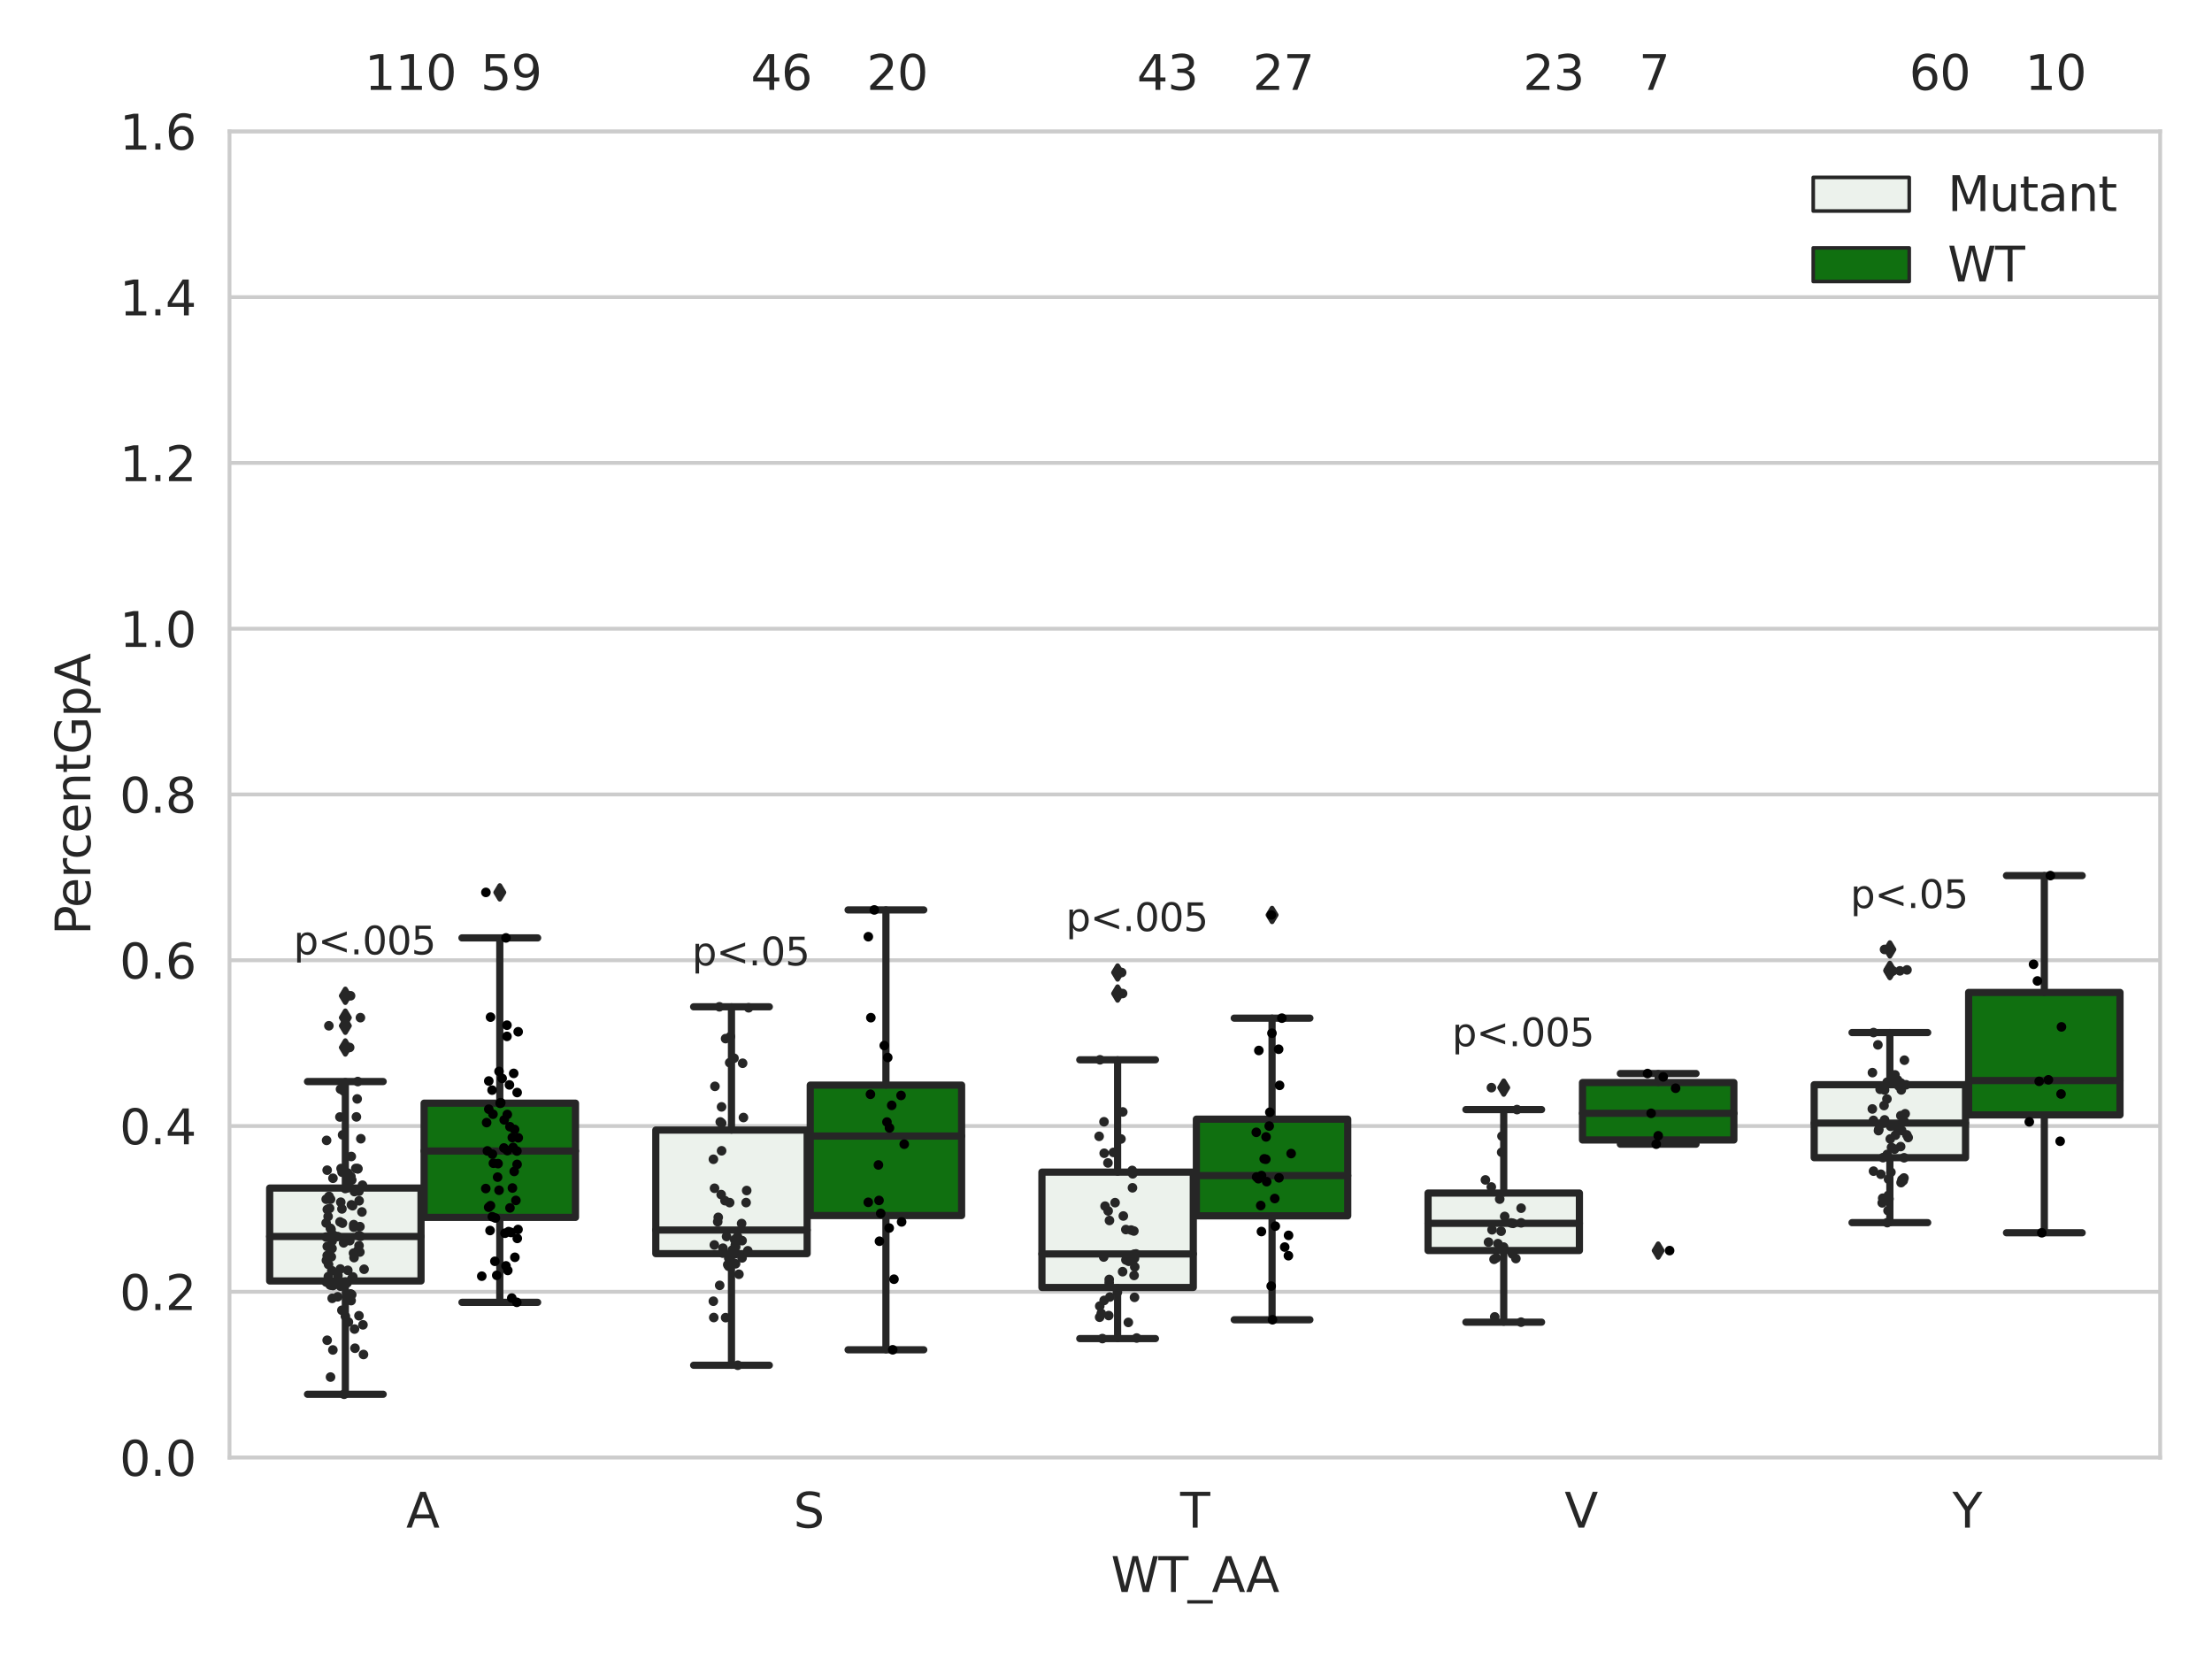<?xml version="1.0" encoding="utf-8" standalone="no"?>
<!DOCTYPE svg PUBLIC "-//W3C//DTD SVG 1.1//EN"
  "http://www.w3.org/Graphics/SVG/1.1/DTD/svg11.dtd">
<svg xmlns:xlink="http://www.w3.org/1999/xlink" width="460.8pt" height="345.6pt" viewBox="0 0 460.8 345.6" xmlns="http://www.w3.org/2000/svg" version="1.1">
 <defs>
  <style type="text/css">*{stroke-linejoin: round; stroke-linecap: butt}</style>
 </defs>
 <g id="figure_1">
  <g id="patch_1">
   <path d="M 0 345.6 
L 460.8 345.6 
L 460.8 0 
L 0 0 
z
" style="fill: #ffffff"/>
  </g>
  <g id="axes_1">
   <g id="patch_2">
    <path d="M 47.81 303.64 
L 450 303.64 
L 450 27.364 
L 47.81 27.364 
z
" style="fill: #ffffff"/>
   </g>
   <g id="matplotlib.axis_1">
    <g id="xtick_1">
     <g id="text_1">
      <!-- A -->
      <g style="fill: #262626" transform="translate(84.609 318.238)scale(0.1 -0.1)">
       <defs>
        <path id="DejaVuSans-41" d="M 2188 4044 
L 1331 1722 
L 3047 1722 
L 2188 4044 
z
M 1831 4666 
L 2547 4666 
L 4325 0 
L 3669 0 
L 3244 1197 
L 1141 1197 
L 716 0 
L 50 0 
L 1831 4666 
z
" transform="scale(0.016)"/>
       </defs>
       <use xlink:href="#DejaVuSans-41"/>
      </g>
     </g>
    </g>
    <g id="xtick_2">
     <g id="text_2">
      <!-- S -->
      <g style="fill: #262626" transform="translate(165.293 318.238)scale(0.1 -0.1)">
       <defs>
        <path id="DejaVuSans-53" d="M 3425 4513 
L 3425 3897 
Q 3066 4069 2747 4153 
Q 2428 4238 2131 4238 
Q 1616 4238 1336 4038 
Q 1056 3838 1056 3469 
Q 1056 3159 1242 3001 
Q 1428 2844 1947 2747 
L 2328 2669 
Q 3034 2534 3370 2195 
Q 3706 1856 3706 1288 
Q 3706 609 3251 259 
Q 2797 -91 1919 -91 
Q 1588 -91 1214 -16 
Q 841 59 441 206 
L 441 856 
Q 825 641 1194 531 
Q 1563 422 1919 422 
Q 2459 422 2753 634 
Q 3047 847 3047 1241 
Q 3047 1584 2836 1778 
Q 2625 1972 2144 2069 
L 1759 2144 
Q 1053 2284 737 2584 
Q 422 2884 422 3419 
Q 422 4038 858 4394 
Q 1294 4750 2059 4750 
Q 2388 4750 2728 4690 
Q 3069 4631 3425 4513 
z
" transform="scale(0.016)"/>
       </defs>
       <use xlink:href="#DejaVuSans-53"/>
      </g>
     </g>
    </g>
    <g id="xtick_3">
     <g id="text_3">
      <!-- T -->
      <g style="fill: #262626" transform="translate(245.851 318.238)scale(0.1 -0.1)">
       <defs>
        <path id="DejaVuSans-54" d="M -19 4666 
L 3928 4666 
L 3928 4134 
L 2272 4134 
L 2272 0 
L 1638 0 
L 1638 4134 
L -19 4134 
L -19 4666 
z
" transform="scale(0.016)"/>
       </defs>
       <use xlink:href="#DejaVuSans-54"/>
      </g>
     </g>
    </g>
    <g id="xtick_4">
     <g id="text_4">
      <!-- V -->
      <g style="fill: #262626" transform="translate(325.923 318.238)scale(0.1 -0.1)">
       <defs>
        <path id="DejaVuSans-56" d="M 1831 0 
L 50 4666 
L 709 4666 
L 2188 738 
L 3669 4666 
L 4325 4666 
L 2547 0 
L 1831 0 
z
" transform="scale(0.016)"/>
       </defs>
       <use xlink:href="#DejaVuSans-56"/>
      </g>
     </g>
    </g>
    <g id="xtick_5">
     <g id="text_5">
      <!-- Y -->
      <g style="fill: #262626" transform="translate(406.727 318.238)scale(0.1 -0.1)">
       <defs>
        <path id="DejaVuSans-59" d="M -13 4666 
L 666 4666 
L 1959 2747 
L 3244 4666 
L 3922 4666 
L 2272 2222 
L 2272 0 
L 1638 0 
L 1638 2222 
L -13 4666 
z
" transform="scale(0.016)"/>
       </defs>
       <use xlink:href="#DejaVuSans-59"/>
      </g>
     </g>
    </g>
    <g id="text_6">
     <!-- WT_AA -->
     <g style="fill: #262626" transform="translate(231.429 331.638)scale(0.1 -0.1)">
      <defs>
       <path id="DejaVuSans-57" d="M 213 4666 
L 850 4666 
L 1831 722 
L 2809 4666 
L 3519 4666 
L 4500 722 
L 5478 4666 
L 6119 4666 
L 4947 0 
L 4153 0 
L 3169 4050 
L 2175 0 
L 1381 0 
L 213 4666 
z
" transform="scale(0.016)"/>
       <path id="DejaVuSans-5f" d="M 3263 -1063 
L 3263 -1509 
L -63 -1509 
L -63 -1063 
L 3263 -1063 
z
" transform="scale(0.016)"/>
      </defs>
      <use xlink:href="#DejaVuSans-57"/>
      <use xlink:href="#DejaVuSans-54" x="98.877"/>
      <use xlink:href="#DejaVuSans-5f" x="159.961"/>
      <use xlink:href="#DejaVuSans-41" x="209.961"/>
      <use xlink:href="#DejaVuSans-41" x="281.119"/>
     </g>
    </g>
   </g>
   <g id="matplotlib.axis_2">
    <g id="ytick_1">
     <g id="line2d_1">
      <path d="M 47.81 303.64 
L 450 303.64 
" clip-path="url(#p16b8dee192)" style="fill: none; stroke: #cccccc; stroke-width: 0.8; stroke-linecap: round"/>
     </g>
     <g id="text_7">
      <!-- 0.0 -->
      <g style="fill: #262626" transform="translate(24.907 307.439)scale(0.1 -0.1)">
       <defs>
        <path id="DejaVuSans-30" d="M 2034 4250 
Q 1547 4250 1301 3770 
Q 1056 3291 1056 2328 
Q 1056 1369 1301 889 
Q 1547 409 2034 409 
Q 2525 409 2770 889 
Q 3016 1369 3016 2328 
Q 3016 3291 2770 3770 
Q 2525 4250 2034 4250 
z
M 2034 4750 
Q 2819 4750 3233 4129 
Q 3647 3509 3647 2328 
Q 3647 1150 3233 529 
Q 2819 -91 2034 -91 
Q 1250 -91 836 529 
Q 422 1150 422 2328 
Q 422 3509 836 4129 
Q 1250 4750 2034 4750 
z
" transform="scale(0.016)"/>
        <path id="DejaVuSans-2e" d="M 684 794 
L 1344 794 
L 1344 0 
L 684 0 
L 684 794 
z
" transform="scale(0.016)"/>
       </defs>
       <use xlink:href="#DejaVuSans-30"/>
       <use xlink:href="#DejaVuSans-2e" x="63.623"/>
       <use xlink:href="#DejaVuSans-30" x="95.41"/>
      </g>
     </g>
    </g>
    <g id="ytick_2">
     <g id="line2d_2">
      <path d="M 47.81 269.105 
L 450 269.105 
" clip-path="url(#p16b8dee192)" style="fill: none; stroke: #cccccc; stroke-width: 0.8; stroke-linecap: round"/>
     </g>
     <g id="text_8">
      <!-- 0.2 -->
      <g style="fill: #262626" transform="translate(24.907 272.905)scale(0.1 -0.1)">
       <defs>
        <path id="DejaVuSans-32" d="M 1228 531 
L 3431 531 
L 3431 0 
L 469 0 
L 469 531 
Q 828 903 1448 1529 
Q 2069 2156 2228 2338 
Q 2531 2678 2651 2914 
Q 2772 3150 2772 3378 
Q 2772 3750 2511 3984 
Q 2250 4219 1831 4219 
Q 1534 4219 1204 4116 
Q 875 4013 500 3803 
L 500 4441 
Q 881 4594 1212 4672 
Q 1544 4750 1819 4750 
Q 2544 4750 2975 4387 
Q 3406 4025 3406 3419 
Q 3406 3131 3298 2873 
Q 3191 2616 2906 2266 
Q 2828 2175 2409 1742 
Q 1991 1309 1228 531 
z
" transform="scale(0.016)"/>
       </defs>
       <use xlink:href="#DejaVuSans-30"/>
       <use xlink:href="#DejaVuSans-2e" x="63.623"/>
       <use xlink:href="#DejaVuSans-32" x="95.41"/>
      </g>
     </g>
    </g>
    <g id="ytick_3">
     <g id="line2d_3">
      <path d="M 47.81 234.571 
L 450 234.571 
" clip-path="url(#p16b8dee192)" style="fill: none; stroke: #cccccc; stroke-width: 0.8; stroke-linecap: round"/>
     </g>
     <g id="text_9">
      <!-- 0.4 -->
      <g style="fill: #262626" transform="translate(24.907 238.37)scale(0.1 -0.1)">
       <defs>
        <path id="DejaVuSans-34" d="M 2419 4116 
L 825 1625 
L 2419 1625 
L 2419 4116 
z
M 2253 4666 
L 3047 4666 
L 3047 1625 
L 3713 1625 
L 3713 1100 
L 3047 1100 
L 3047 0 
L 2419 0 
L 2419 1100 
L 313 1100 
L 313 1709 
L 2253 4666 
z
" transform="scale(0.016)"/>
       </defs>
       <use xlink:href="#DejaVuSans-30"/>
       <use xlink:href="#DejaVuSans-2e" x="63.623"/>
       <use xlink:href="#DejaVuSans-34" x="95.41"/>
      </g>
     </g>
    </g>
    <g id="ytick_4">
     <g id="line2d_4">
      <path d="M 47.81 200.036 
L 450 200.036 
" clip-path="url(#p16b8dee192)" style="fill: none; stroke: #cccccc; stroke-width: 0.8; stroke-linecap: round"/>
     </g>
     <g id="text_10">
      <!-- 0.6 -->
      <g style="fill: #262626" transform="translate(24.907 203.836)scale(0.1 -0.1)">
       <defs>
        <path id="DejaVuSans-36" d="M 2113 2584 
Q 1688 2584 1439 2293 
Q 1191 2003 1191 1497 
Q 1191 994 1439 701 
Q 1688 409 2113 409 
Q 2538 409 2786 701 
Q 3034 994 3034 1497 
Q 3034 2003 2786 2293 
Q 2538 2584 2113 2584 
z
M 3366 4563 
L 3366 3988 
Q 3128 4100 2886 4159 
Q 2644 4219 2406 4219 
Q 1781 4219 1451 3797 
Q 1122 3375 1075 2522 
Q 1259 2794 1537 2939 
Q 1816 3084 2150 3084 
Q 2853 3084 3261 2657 
Q 3669 2231 3669 1497 
Q 3669 778 3244 343 
Q 2819 -91 2113 -91 
Q 1303 -91 875 529 
Q 447 1150 447 2328 
Q 447 3434 972 4092 
Q 1497 4750 2381 4750 
Q 2619 4750 2861 4703 
Q 3103 4656 3366 4563 
z
" transform="scale(0.016)"/>
       </defs>
       <use xlink:href="#DejaVuSans-30"/>
       <use xlink:href="#DejaVuSans-2e" x="63.623"/>
       <use xlink:href="#DejaVuSans-36" x="95.41"/>
      </g>
     </g>
    </g>
    <g id="ytick_5">
     <g id="line2d_5">
      <path d="M 47.81 165.502 
L 450 165.502 
" clip-path="url(#p16b8dee192)" style="fill: none; stroke: #cccccc; stroke-width: 0.8; stroke-linecap: round"/>
     </g>
     <g id="text_11">
      <!-- 0.8 -->
      <g style="fill: #262626" transform="translate(24.907 169.301)scale(0.1 -0.1)">
       <defs>
        <path id="DejaVuSans-38" d="M 2034 2216 
Q 1584 2216 1326 1975 
Q 1069 1734 1069 1313 
Q 1069 891 1326 650 
Q 1584 409 2034 409 
Q 2484 409 2743 651 
Q 3003 894 3003 1313 
Q 3003 1734 2745 1975 
Q 2488 2216 2034 2216 
z
M 1403 2484 
Q 997 2584 770 2862 
Q 544 3141 544 3541 
Q 544 4100 942 4425 
Q 1341 4750 2034 4750 
Q 2731 4750 3128 4425 
Q 3525 4100 3525 3541 
Q 3525 3141 3298 2862 
Q 3072 2584 2669 2484 
Q 3125 2378 3379 2068 
Q 3634 1759 3634 1313 
Q 3634 634 3220 271 
Q 2806 -91 2034 -91 
Q 1263 -91 848 271 
Q 434 634 434 1313 
Q 434 1759 690 2068 
Q 947 2378 1403 2484 
z
M 1172 3481 
Q 1172 3119 1398 2916 
Q 1625 2713 2034 2713 
Q 2441 2713 2670 2916 
Q 2900 3119 2900 3481 
Q 2900 3844 2670 4047 
Q 2441 4250 2034 4250 
Q 1625 4250 1398 4047 
Q 1172 3844 1172 3481 
z
" transform="scale(0.016)"/>
       </defs>
       <use xlink:href="#DejaVuSans-30"/>
       <use xlink:href="#DejaVuSans-2e" x="63.623"/>
       <use xlink:href="#DejaVuSans-38" x="95.41"/>
      </g>
     </g>
    </g>
    <g id="ytick_6">
     <g id="line2d_6">
      <path d="M 47.81 130.967 
L 450 130.967 
" clip-path="url(#p16b8dee192)" style="fill: none; stroke: #cccccc; stroke-width: 0.8; stroke-linecap: round"/>
     </g>
     <g id="text_12">
      <!-- 1.0 -->
      <g style="fill: #262626" transform="translate(24.907 134.767)scale(0.1 -0.1)">
       <defs>
        <path id="DejaVuSans-31" d="M 794 531 
L 1825 531 
L 1825 4091 
L 703 3866 
L 703 4441 
L 1819 4666 
L 2450 4666 
L 2450 531 
L 3481 531 
L 3481 0 
L 794 0 
L 794 531 
z
" transform="scale(0.016)"/>
       </defs>
       <use xlink:href="#DejaVuSans-31"/>
       <use xlink:href="#DejaVuSans-2e" x="63.623"/>
       <use xlink:href="#DejaVuSans-30" x="95.41"/>
      </g>
     </g>
    </g>
    <g id="ytick_7">
     <g id="line2d_7">
      <path d="M 47.81 96.433 
L 450 96.433 
" clip-path="url(#p16b8dee192)" style="fill: none; stroke: #cccccc; stroke-width: 0.8; stroke-linecap: round"/>
     </g>
     <g id="text_13">
      <!-- 1.2 -->
      <g style="fill: #262626" transform="translate(24.907 100.232)scale(0.1 -0.1)">
       <use xlink:href="#DejaVuSans-31"/>
       <use xlink:href="#DejaVuSans-2e" x="63.623"/>
       <use xlink:href="#DejaVuSans-32" x="95.41"/>
      </g>
     </g>
    </g>
    <g id="ytick_8">
     <g id="line2d_8">
      <path d="M 47.81 61.898 
L 450 61.898 
" clip-path="url(#p16b8dee192)" style="fill: none; stroke: #cccccc; stroke-width: 0.8; stroke-linecap: round"/>
     </g>
     <g id="text_14">
      <!-- 1.4 -->
      <g style="fill: #262626" transform="translate(24.907 65.698)scale(0.1 -0.1)">
       <use xlink:href="#DejaVuSans-31"/>
       <use xlink:href="#DejaVuSans-2e" x="63.623"/>
       <use xlink:href="#DejaVuSans-34" x="95.41"/>
      </g>
     </g>
    </g>
    <g id="ytick_9">
     <g id="line2d_9">
      <path d="M 47.81 27.364 
L 450 27.364 
" clip-path="url(#p16b8dee192)" style="fill: none; stroke: #cccccc; stroke-width: 0.8; stroke-linecap: round"/>
     </g>
     <g id="text_15">
      <!-- 1.6 -->
      <g style="fill: #262626" transform="translate(24.907 31.163)scale(0.1 -0.1)">
       <use xlink:href="#DejaVuSans-31"/>
       <use xlink:href="#DejaVuSans-2e" x="63.623"/>
       <use xlink:href="#DejaVuSans-36" x="95.41"/>
      </g>
     </g>
    </g>
    <g id="text_16">
     <!-- PercentGpA -->
     <g style="fill: #262626" transform="translate(18.827 194.779)rotate(-90)scale(0.1 -0.1)">
      <defs>
       <path id="DejaVuSans-50" d="M 1259 4147 
L 1259 2394 
L 2053 2394 
Q 2494 2394 2734 2622 
Q 2975 2850 2975 3272 
Q 2975 3691 2734 3919 
Q 2494 4147 2053 4147 
L 1259 4147 
z
M 628 4666 
L 2053 4666 
Q 2838 4666 3239 4311 
Q 3641 3956 3641 3272 
Q 3641 2581 3239 2228 
Q 2838 1875 2053 1875 
L 1259 1875 
L 1259 0 
L 628 0 
L 628 4666 
z
" transform="scale(0.016)"/>
       <path id="DejaVuSans-65" d="M 3597 1894 
L 3597 1613 
L 953 1613 
Q 991 1019 1311 708 
Q 1631 397 2203 397 
Q 2534 397 2845 478 
Q 3156 559 3463 722 
L 3463 178 
Q 3153 47 2828 -22 
Q 2503 -91 2169 -91 
Q 1331 -91 842 396 
Q 353 884 353 1716 
Q 353 2575 817 3079 
Q 1281 3584 2069 3584 
Q 2775 3584 3186 3129 
Q 3597 2675 3597 1894 
z
M 3022 2063 
Q 3016 2534 2758 2815 
Q 2500 3097 2075 3097 
Q 1594 3097 1305 2825 
Q 1016 2553 972 2059 
L 3022 2063 
z
" transform="scale(0.016)"/>
       <path id="DejaVuSans-72" d="M 2631 2963 
Q 2534 3019 2420 3045 
Q 2306 3072 2169 3072 
Q 1681 3072 1420 2755 
Q 1159 2438 1159 1844 
L 1159 0 
L 581 0 
L 581 3500 
L 1159 3500 
L 1159 2956 
Q 1341 3275 1631 3429 
Q 1922 3584 2338 3584 
Q 2397 3584 2469 3576 
Q 2541 3569 2628 3553 
L 2631 2963 
z
" transform="scale(0.016)"/>
       <path id="DejaVuSans-63" d="M 3122 3366 
L 3122 2828 
Q 2878 2963 2633 3030 
Q 2388 3097 2138 3097 
Q 1578 3097 1268 2742 
Q 959 2388 959 1747 
Q 959 1106 1268 751 
Q 1578 397 2138 397 
Q 2388 397 2633 464 
Q 2878 531 3122 666 
L 3122 134 
Q 2881 22 2623 -34 
Q 2366 -91 2075 -91 
Q 1284 -91 818 406 
Q 353 903 353 1747 
Q 353 2603 823 3093 
Q 1294 3584 2113 3584 
Q 2378 3584 2631 3529 
Q 2884 3475 3122 3366 
z
" transform="scale(0.016)"/>
       <path id="DejaVuSans-6e" d="M 3513 2113 
L 3513 0 
L 2938 0 
L 2938 2094 
Q 2938 2591 2744 2837 
Q 2550 3084 2163 3084 
Q 1697 3084 1428 2787 
Q 1159 2491 1159 1978 
L 1159 0 
L 581 0 
L 581 3500 
L 1159 3500 
L 1159 2956 
Q 1366 3272 1645 3428 
Q 1925 3584 2291 3584 
Q 2894 3584 3203 3211 
Q 3513 2838 3513 2113 
z
" transform="scale(0.016)"/>
       <path id="DejaVuSans-74" d="M 1172 4494 
L 1172 3500 
L 2356 3500 
L 2356 3053 
L 1172 3053 
L 1172 1153 
Q 1172 725 1289 603 
Q 1406 481 1766 481 
L 2356 481 
L 2356 0 
L 1766 0 
Q 1100 0 847 248 
Q 594 497 594 1153 
L 594 3053 
L 172 3053 
L 172 3500 
L 594 3500 
L 594 4494 
L 1172 4494 
z
" transform="scale(0.016)"/>
       <path id="DejaVuSans-47" d="M 3809 666 
L 3809 1919 
L 2778 1919 
L 2778 2438 
L 4434 2438 
L 4434 434 
Q 4069 175 3628 42 
Q 3188 -91 2688 -91 
Q 1594 -91 976 548 
Q 359 1188 359 2328 
Q 359 3472 976 4111 
Q 1594 4750 2688 4750 
Q 3144 4750 3555 4637 
Q 3966 4525 4313 4306 
L 4313 3634 
Q 3963 3931 3569 4081 
Q 3175 4231 2741 4231 
Q 1884 4231 1454 3753 
Q 1025 3275 1025 2328 
Q 1025 1384 1454 906 
Q 1884 428 2741 428 
Q 3075 428 3337 486 
Q 3600 544 3809 666 
z
" transform="scale(0.016)"/>
       <path id="DejaVuSans-70" d="M 1159 525 
L 1159 -1331 
L 581 -1331 
L 581 3500 
L 1159 3500 
L 1159 2969 
Q 1341 3281 1617 3432 
Q 1894 3584 2278 3584 
Q 2916 3584 3314 3078 
Q 3713 2572 3713 1747 
Q 3713 922 3314 415 
Q 2916 -91 2278 -91 
Q 1894 -91 1617 61 
Q 1341 213 1159 525 
z
M 3116 1747 
Q 3116 2381 2855 2742 
Q 2594 3103 2138 3103 
Q 1681 3103 1420 2742 
Q 1159 2381 1159 1747 
Q 1159 1113 1420 752 
Q 1681 391 2138 391 
Q 2594 391 2855 752 
Q 3116 1113 3116 1747 
z
" transform="scale(0.016)"/>
      </defs>
      <use xlink:href="#DejaVuSans-50"/>
      <use xlink:href="#DejaVuSans-65" x="56.678"/>
      <use xlink:href="#DejaVuSans-72" x="118.201"/>
      <use xlink:href="#DejaVuSans-63" x="157.064"/>
      <use xlink:href="#DejaVuSans-65" x="212.045"/>
      <use xlink:href="#DejaVuSans-6e" x="273.568"/>
      <use xlink:href="#DejaVuSans-74" x="336.947"/>
      <use xlink:href="#DejaVuSans-47" x="376.156"/>
      <use xlink:href="#DejaVuSans-70" x="453.646"/>
      <use xlink:href="#DejaVuSans-41" x="517.123"/>
     </g>
    </g>
   </g>
   <g id="patch_3">
    <path d="M 56.176 266.845 
L 87.707 266.845 
L 87.707 247.497 
L 56.176 247.497 
L 56.176 266.845 
z
" clip-path="url(#p16b8dee192)" style="fill: #ecf2ec; stroke: #262626; stroke-width: 1.5; stroke-linejoin: miter"/>
   </g>
   <g id="patch_4">
    <path d="M 88.351 253.601 
L 119.882 253.601 
L 119.882 229.81 
L 88.351 229.81 
L 88.351 253.601 
z
" clip-path="url(#p16b8dee192)" style="fill: #107010; stroke: #262626; stroke-width: 1.5; stroke-linejoin: miter"/>
   </g>
   <g id="patch_5">
    <path d="M 136.614 261.155 
L 168.145 261.155 
L 168.145 235.414 
L 136.614 235.414 
L 136.614 261.155 
z
" clip-path="url(#p16b8dee192)" style="fill: #ecf2ec; stroke: #262626; stroke-width: 1.5; stroke-linejoin: miter"/>
   </g>
   <g id="patch_6">
    <path d="M 168.789 253.217 
L 200.32 253.217 
L 200.32 226.046 
L 168.789 226.046 
L 168.789 253.217 
z
" clip-path="url(#p16b8dee192)" style="fill: #107010; stroke: #262626; stroke-width: 1.5; stroke-linejoin: miter"/>
   </g>
   <g id="patch_7">
    <path d="M 217.052 268.206 
L 248.583 268.206 
L 248.583 244.176 
L 217.052 244.176 
L 217.052 268.206 
z
" clip-path="url(#p16b8dee192)" style="fill: #ecf2ec; stroke: #262626; stroke-width: 1.5; stroke-linejoin: miter"/>
   </g>
   <g id="patch_8">
    <path d="M 249.227 253.28 
L 280.758 253.28 
L 280.758 233.139 
L 249.227 233.139 
L 249.227 253.28 
z
" clip-path="url(#p16b8dee192)" style="fill: #107010; stroke: #262626; stroke-width: 1.5; stroke-linejoin: miter"/>
   </g>
   <g id="patch_9">
    <path d="M 297.49 260.505 
L 329.021 260.505 
L 329.021 248.534 
L 297.49 248.534 
L 297.49 260.505 
z
" clip-path="url(#p16b8dee192)" style="fill: #ecf2ec; stroke: #262626; stroke-width: 1.5; stroke-linejoin: miter"/>
   </g>
   <g id="patch_10">
    <path d="M 329.665 237.478 
L 361.196 237.478 
L 361.196 225.515 
L 329.665 225.515 
L 329.665 237.478 
z
" clip-path="url(#p16b8dee192)" style="fill: #107010; stroke: #262626; stroke-width: 1.5; stroke-linejoin: miter"/>
   </g>
   <g id="patch_11">
    <path d="M 377.928 241.167 
L 409.459 241.167 
L 409.459 225.969 
L 377.928 225.969 
L 377.928 241.167 
z
" clip-path="url(#p16b8dee192)" style="fill: #ecf2ec; stroke: #262626; stroke-width: 1.5; stroke-linejoin: miter"/>
   </g>
   <g id="patch_12">
    <path d="M 410.103 232.253 
L 441.634 232.253 
L 441.634 206.741 
L 410.103 206.741 
L 410.103 232.253 
z
" clip-path="url(#p16b8dee192)" style="fill: #107010; stroke: #262626; stroke-width: 1.5; stroke-linejoin: miter"/>
   </g>
   <g id="patch_13">
    <path d="M 88.029 303.64 
L 88.029 303.64 
L 88.029 303.64 
L 88.029 303.64 
z
" clip-path="url(#p16b8dee192)" style="fill: #ecf2ec; stroke: #262626; stroke-width: 0.75; stroke-linejoin: miter"/>
   </g>
   <g id="patch_14">
    <path d="M 88.029 303.64 
L 88.029 303.64 
L 88.029 303.64 
L 88.029 303.64 
z
" clip-path="url(#p16b8dee192)" style="fill: #107010; stroke: #262626; stroke-width: 0.75; stroke-linejoin: miter"/>
   </g>
   <g id="PathCollection_1"/>
   <g id="PathCollection_2"/>
   <g id="line2d_10">
    <path d="M 71.941 266.845 
L 71.941 290.449 
" clip-path="url(#p16b8dee192)" style="fill: none; stroke: #262626; stroke-width: 1.5; stroke-linecap: round"/>
   </g>
   <g id="line2d_11">
    <path d="M 71.941 247.497 
L 71.941 225.306 
" clip-path="url(#p16b8dee192)" style="fill: none; stroke: #262626; stroke-width: 1.5; stroke-linecap: round"/>
   </g>
   <g id="line2d_12">
    <path d="M 64.058 290.449 
L 79.824 290.449 
" clip-path="url(#p16b8dee192)" style="fill: none; stroke: #262626; stroke-width: 1.5; stroke-linecap: round"/>
   </g>
   <g id="line2d_13">
    <path d="M 64.058 225.306 
L 79.824 225.306 
" clip-path="url(#p16b8dee192)" style="fill: none; stroke: #262626; stroke-width: 1.5; stroke-linecap: round"/>
   </g>
   <g id="line2d_14">
    <defs>
     <path id="m3884982dcd" d="M -0 1.414 
L 0.849 0 
L 0 -1.414 
L -0.849 -0 
z
" style="stroke: #262626; stroke-linejoin: miter"/>
    </defs>
    <g clip-path="url(#p16b8dee192)">
     <use xlink:href="#m3884982dcd" x="71.941" y="218.206" style="fill: #262626; stroke: #262626; stroke-linejoin: miter"/>
     <use xlink:href="#m3884982dcd" x="71.941" y="213.686" style="fill: #262626; stroke: #262626; stroke-linejoin: miter"/>
     <use xlink:href="#m3884982dcd" x="71.941" y="207.442" style="fill: #262626; stroke: #262626; stroke-linejoin: miter"/>
     <use xlink:href="#m3884982dcd" x="71.941" y="211.996" style="fill: #262626; stroke: #262626; stroke-linejoin: miter"/>
    </g>
   </g>
   <g id="line2d_15">
    <path d="M 104.117 253.601 
L 104.117 271.3 
" clip-path="url(#p16b8dee192)" style="fill: none; stroke: #262626; stroke-width: 1.5; stroke-linecap: round"/>
   </g>
   <g id="line2d_16">
    <path d="M 104.117 229.81 
L 104.117 195.382 
" clip-path="url(#p16b8dee192)" style="fill: none; stroke: #262626; stroke-width: 1.5; stroke-linecap: round"/>
   </g>
   <g id="line2d_17">
    <path d="M 96.234 271.3 
L 112 271.3 
" clip-path="url(#p16b8dee192)" style="fill: none; stroke: #262626; stroke-width: 1.5; stroke-linecap: round"/>
   </g>
   <g id="line2d_18">
    <path d="M 96.234 195.382 
L 112 195.382 
" clip-path="url(#p16b8dee192)" style="fill: none; stroke: #262626; stroke-width: 1.5; stroke-linecap: round"/>
   </g>
   <g id="line2d_19">
    <g clip-path="url(#p16b8dee192)">
     <use xlink:href="#m3884982dcd" x="104.117" y="185.901" style="fill: #262626; stroke: #262626; stroke-linejoin: miter"/>
    </g>
   </g>
   <g id="line2d_20">
    <path d="M 152.379 261.155 
L 152.379 284.405 
" clip-path="url(#p16b8dee192)" style="fill: none; stroke: #262626; stroke-width: 1.5; stroke-linecap: round"/>
   </g>
   <g id="line2d_21">
    <path d="M 152.379 235.414 
L 152.379 209.736 
" clip-path="url(#p16b8dee192)" style="fill: none; stroke: #262626; stroke-width: 1.5; stroke-linecap: round"/>
   </g>
   <g id="line2d_22">
    <path d="M 144.496 284.405 
L 160.262 284.405 
" clip-path="url(#p16b8dee192)" style="fill: none; stroke: #262626; stroke-width: 1.5; stroke-linecap: round"/>
   </g>
   <g id="line2d_23">
    <path d="M 144.496 209.736 
L 160.262 209.736 
" clip-path="url(#p16b8dee192)" style="fill: none; stroke: #262626; stroke-width: 1.5; stroke-linecap: round"/>
   </g>
   <g id="line2d_24"/>
   <g id="line2d_25">
    <path d="M 184.555 253.217 
L 184.555 281.186 
" clip-path="url(#p16b8dee192)" style="fill: none; stroke: #262626; stroke-width: 1.5; stroke-linecap: round"/>
   </g>
   <g id="line2d_26">
    <path d="M 184.555 226.046 
L 184.555 189.555 
" clip-path="url(#p16b8dee192)" style="fill: none; stroke: #262626; stroke-width: 1.5; stroke-linecap: round"/>
   </g>
   <g id="line2d_27">
    <path d="M 176.672 281.186 
L 192.438 281.186 
" clip-path="url(#p16b8dee192)" style="fill: none; stroke: #262626; stroke-width: 1.5; stroke-linecap: round"/>
   </g>
   <g id="line2d_28">
    <path d="M 176.672 189.555 
L 192.438 189.555 
" clip-path="url(#p16b8dee192)" style="fill: none; stroke: #262626; stroke-width: 1.5; stroke-linecap: round"/>
   </g>
   <g id="line2d_29"/>
   <g id="line2d_30">
    <path d="M 232.817 268.206 
L 232.817 278.851 
" clip-path="url(#p16b8dee192)" style="fill: none; stroke: #262626; stroke-width: 1.5; stroke-linecap: round"/>
   </g>
   <g id="line2d_31">
    <path d="M 232.817 244.176 
L 232.817 220.775 
" clip-path="url(#p16b8dee192)" style="fill: none; stroke: #262626; stroke-width: 1.5; stroke-linecap: round"/>
   </g>
   <g id="line2d_32">
    <path d="M 224.934 278.851 
L 240.7 278.851 
" clip-path="url(#p16b8dee192)" style="fill: none; stroke: #262626; stroke-width: 1.5; stroke-linecap: round"/>
   </g>
   <g id="line2d_33">
    <path d="M 224.934 220.775 
L 240.7 220.775 
" clip-path="url(#p16b8dee192)" style="fill: none; stroke: #262626; stroke-width: 1.5; stroke-linecap: round"/>
   </g>
   <g id="line2d_34">
    <g clip-path="url(#p16b8dee192)">
     <use xlink:href="#m3884982dcd" x="232.817" y="202.593" style="fill: #262626; stroke: #262626; stroke-linejoin: miter"/>
     <use xlink:href="#m3884982dcd" x="232.817" y="206.971" style="fill: #262626; stroke: #262626; stroke-linejoin: miter"/>
    </g>
   </g>
   <g id="line2d_35">
    <path d="M 264.993 253.28 
L 264.993 274.927 
" clip-path="url(#p16b8dee192)" style="fill: none; stroke: #262626; stroke-width: 1.5; stroke-linecap: round"/>
   </g>
   <g id="line2d_36">
    <path d="M 264.993 233.139 
L 264.993 212.1 
" clip-path="url(#p16b8dee192)" style="fill: none; stroke: #262626; stroke-width: 1.5; stroke-linecap: round"/>
   </g>
   <g id="line2d_37">
    <path d="M 257.11 274.927 
L 272.876 274.927 
" clip-path="url(#p16b8dee192)" style="fill: none; stroke: #262626; stroke-width: 1.5; stroke-linecap: round"/>
   </g>
   <g id="line2d_38">
    <path d="M 257.11 212.1 
L 272.876 212.1 
" clip-path="url(#p16b8dee192)" style="fill: none; stroke: #262626; stroke-width: 1.5; stroke-linecap: round"/>
   </g>
   <g id="line2d_39">
    <g clip-path="url(#p16b8dee192)">
     <use xlink:href="#m3884982dcd" x="264.993" y="190.604" style="fill: #262626; stroke: #262626; stroke-linejoin: miter"/>
    </g>
   </g>
   <g id="line2d_40">
    <path d="M 313.255 260.505 
L 313.255 275.43 
" clip-path="url(#p16b8dee192)" style="fill: none; stroke: #262626; stroke-width: 1.5; stroke-linecap: round"/>
   </g>
   <g id="line2d_41">
    <path d="M 313.255 248.534 
L 313.255 231.145 
" clip-path="url(#p16b8dee192)" style="fill: none; stroke: #262626; stroke-width: 1.5; stroke-linecap: round"/>
   </g>
   <g id="line2d_42">
    <path d="M 305.372 275.43 
L 321.138 275.43 
" clip-path="url(#p16b8dee192)" style="fill: none; stroke: #262626; stroke-width: 1.5; stroke-linecap: round"/>
   </g>
   <g id="line2d_43">
    <path d="M 305.372 231.145 
L 321.138 231.145 
" clip-path="url(#p16b8dee192)" style="fill: none; stroke: #262626; stroke-width: 1.5; stroke-linecap: round"/>
   </g>
   <g id="line2d_44">
    <g clip-path="url(#p16b8dee192)">
     <use xlink:href="#m3884982dcd" x="313.255" y="226.575" style="fill: #262626; stroke: #262626; stroke-linejoin: miter"/>
    </g>
   </g>
   <g id="line2d_45">
    <path d="M 345.431 237.478 
L 345.431 238.35 
" clip-path="url(#p16b8dee192)" style="fill: none; stroke: #262626; stroke-width: 1.5; stroke-linecap: round"/>
   </g>
   <g id="line2d_46">
    <path d="M 345.431 225.515 
L 345.431 223.636 
" clip-path="url(#p16b8dee192)" style="fill: none; stroke: #262626; stroke-width: 1.5; stroke-linecap: round"/>
   </g>
   <g id="line2d_47">
    <path d="M 337.548 238.35 
L 353.314 238.35 
" clip-path="url(#p16b8dee192)" style="fill: none; stroke: #262626; stroke-width: 1.5; stroke-linecap: round"/>
   </g>
   <g id="line2d_48">
    <path d="M 337.548 223.636 
L 353.314 223.636 
" clip-path="url(#p16b8dee192)" style="fill: none; stroke: #262626; stroke-width: 1.5; stroke-linecap: round"/>
   </g>
   <g id="line2d_49">
    <g clip-path="url(#p16b8dee192)">
     <use xlink:href="#m3884982dcd" x="345.431" y="260.522" style="fill: #262626; stroke: #262626; stroke-linejoin: miter"/>
    </g>
   </g>
   <g id="line2d_50">
    <path d="M 393.693 241.167 
L 393.693 254.697 
" clip-path="url(#p16b8dee192)" style="fill: none; stroke: #262626; stroke-width: 1.5; stroke-linecap: round"/>
   </g>
   <g id="line2d_51">
    <path d="M 393.693 225.969 
L 393.693 215.101 
" clip-path="url(#p16b8dee192)" style="fill: none; stroke: #262626; stroke-width: 1.5; stroke-linecap: round"/>
   </g>
   <g id="line2d_52">
    <path d="M 385.81 254.697 
L 401.576 254.697 
" clip-path="url(#p16b8dee192)" style="fill: none; stroke: #262626; stroke-width: 1.5; stroke-linecap: round"/>
   </g>
   <g id="line2d_53">
    <path d="M 385.81 215.101 
L 401.576 215.101 
" clip-path="url(#p16b8dee192)" style="fill: none; stroke: #262626; stroke-width: 1.5; stroke-linecap: round"/>
   </g>
   <g id="line2d_54">
    <g clip-path="url(#p16b8dee192)">
     <use xlink:href="#m3884982dcd" x="393.693" y="202.245" style="fill: #262626; stroke: #262626; stroke-linejoin: miter"/>
     <use xlink:href="#m3884982dcd" x="393.693" y="202.049" style="fill: #262626; stroke: #262626; stroke-linejoin: miter"/>
     <use xlink:href="#m3884982dcd" x="393.693" y="202.269" style="fill: #262626; stroke: #262626; stroke-linejoin: miter"/>
     <use xlink:href="#m3884982dcd" x="393.693" y="197.787" style="fill: #262626; stroke: #262626; stroke-linejoin: miter"/>
    </g>
   </g>
   <g id="line2d_55">
    <path d="M 425.869 232.253 
L 425.869 256.809 
" clip-path="url(#p16b8dee192)" style="fill: none; stroke: #262626; stroke-width: 1.5; stroke-linecap: round"/>
   </g>
   <g id="line2d_56">
    <path d="M 425.869 206.741 
L 425.869 182.404 
" clip-path="url(#p16b8dee192)" style="fill: none; stroke: #262626; stroke-width: 1.5; stroke-linecap: round"/>
   </g>
   <g id="line2d_57">
    <path d="M 417.986 256.809 
L 433.752 256.809 
" clip-path="url(#p16b8dee192)" style="fill: none; stroke: #262626; stroke-width: 1.5; stroke-linecap: round"/>
   </g>
   <g id="line2d_58">
    <path d="M 417.986 182.404 
L 433.752 182.404 
" clip-path="url(#p16b8dee192)" style="fill: none; stroke: #262626; stroke-width: 1.5; stroke-linecap: round"/>
   </g>
   <g id="line2d_59"/>
   <g id="line2d_60">
    <path d="M 56.176 257.58 
L 87.707 257.58 
" clip-path="url(#p16b8dee192)" style="fill: none; stroke: #262626; stroke-width: 1.5; stroke-linecap: round"/>
   </g>
   <g id="line2d_61">
    <path d="M 88.351 239.779 
L 119.882 239.779 
" clip-path="url(#p16b8dee192)" style="fill: none; stroke: #262626; stroke-width: 1.5; stroke-linecap: round"/>
   </g>
   <g id="line2d_62">
    <path d="M 136.614 256.239 
L 168.145 256.239 
" clip-path="url(#p16b8dee192)" style="fill: none; stroke: #262626; stroke-width: 1.5; stroke-linecap: round"/>
   </g>
   <g id="line2d_63">
    <path d="M 168.789 236.661 
L 200.32 236.661 
" clip-path="url(#p16b8dee192)" style="fill: none; stroke: #262626; stroke-width: 1.5; stroke-linecap: round"/>
   </g>
   <g id="line2d_64">
    <path d="M 217.052 261.214 
L 248.583 261.214 
" clip-path="url(#p16b8dee192)" style="fill: none; stroke: #262626; stroke-width: 1.5; stroke-linecap: round"/>
   </g>
   <g id="line2d_65">
    <path d="M 249.227 244.894 
L 280.758 244.894 
" clip-path="url(#p16b8dee192)" style="fill: none; stroke: #262626; stroke-width: 1.5; stroke-linecap: round"/>
   </g>
   <g id="line2d_66">
    <path d="M 297.49 254.846 
L 329.021 254.846 
" clip-path="url(#p16b8dee192)" style="fill: none; stroke: #262626; stroke-width: 1.5; stroke-linecap: round"/>
   </g>
   <g id="line2d_67">
    <path d="M 329.665 231.921 
L 361.196 231.921 
" clip-path="url(#p16b8dee192)" style="fill: none; stroke: #262626; stroke-width: 1.5; stroke-linecap: round"/>
   </g>
   <g id="line2d_68">
    <path d="M 377.928 233.961 
L 409.459 233.961 
" clip-path="url(#p16b8dee192)" style="fill: none; stroke: #262626; stroke-width: 1.5; stroke-linecap: round"/>
   </g>
   <g id="line2d_69">
    <path d="M 410.103 225.104 
L 441.634 225.104 
" clip-path="url(#p16b8dee192)" style="fill: none; stroke: #262626; stroke-width: 1.5; stroke-linecap: round"/>
   </g>
   <g id="patch_15">
    <path d="M 47.81 303.64 
L 47.81 27.364 
" style="fill: none; stroke: #cccccc; stroke-width: 0.8; stroke-linejoin: miter; stroke-linecap: square"/>
   </g>
   <g id="patch_16">
    <path d="M 450 303.64 
L 450 27.364 
" style="fill: none; stroke: #cccccc; stroke-width: 0.8; stroke-linejoin: miter; stroke-linecap: square"/>
   </g>
   <g id="patch_17">
    <path d="M 47.81 303.64 
L 450 303.64 
" style="fill: none; stroke: #cccccc; stroke-width: 0.8; stroke-linejoin: miter; stroke-linecap: square"/>
   </g>
   <g id="patch_18">
    <path d="M 47.81 27.364 
L 450 27.364 
" style="fill: none; stroke: #cccccc; stroke-width: 0.8; stroke-linejoin: miter; stroke-linecap: square"/>
   </g>
   <g id="PathCollection_3">
    <defs>
     <path id="C0_0_5c62a4a059" d="M 0 1 
C 0.265 1 0.52 0.895 0.707 0.707 
C 0.895 0.52 1 0.265 1 -0 
C 1 -0.265 0.895 -0.52 0.707 -0.707 
C 0.52 -0.895 0.265 -1 0 -1 
C -0.265 -1 -0.52 -0.895 -0.707 -0.707 
C -0.895 -0.52 -1 -0.265 -1 0 
C -1 0.265 -0.895 0.52 -0.707 0.707 
C -0.52 0.895 -0.265 1 0 1 
z
"/>
    </defs>
    <g clip-path="url(#p16b8dee192)">
     <use xlink:href="#C0_0_5c62a4a059" x="72.453" y="264.63" style="fill: #262626"/>
    </g>
    <g clip-path="url(#p16b8dee192)">
     <use xlink:href="#C0_0_5c62a4a059" x="75.168" y="237.218" style="fill: #262626"/>
    </g>
    <g clip-path="url(#p16b8dee192)">
     <use xlink:href="#C0_0_5c62a4a059" x="69.17" y="260.086" style="fill: #262626"/>
    </g>
    <g clip-path="url(#p16b8dee192)">
     <use xlink:href="#C0_0_5c62a4a059" x="74.793" y="259.493" style="fill: #262626"/>
    </g>
    <g clip-path="url(#p16b8dee192)">
     <use xlink:href="#C0_0_5c62a4a059" x="75.101" y="257.56" style="fill: #262626"/>
    </g>
    <g clip-path="url(#p16b8dee192)">
     <use xlink:href="#C0_0_5c62a4a059" x="71.955" y="274.219" style="fill: #262626"/>
    </g>
    <g clip-path="url(#p16b8dee192)">
     <use xlink:href="#C0_0_5c62a4a059" x="68.152" y="243.769" style="fill: #262626"/>
    </g>
    <g clip-path="url(#p16b8dee192)">
     <use xlink:href="#C0_0_5c62a4a059" x="74.407" y="228.924" style="fill: #262626"/>
    </g>
    <g clip-path="url(#p16b8dee192)">
     <use xlink:href="#C0_0_5c62a4a059" x="67.997" y="262.559" style="fill: #262626"/>
    </g>
    <g clip-path="url(#p16b8dee192)">
     <use xlink:href="#C0_0_5c62a4a059" x="68.776" y="267.687" style="fill: #262626"/>
    </g>
    <g clip-path="url(#p16b8dee192)">
     <use xlink:href="#C0_0_5c62a4a059" x="72.758" y="245.878" style="fill: #262626"/>
    </g>
    <g clip-path="url(#p16b8dee192)">
     <use xlink:href="#C0_0_5c62a4a059" x="75.846" y="264.405" style="fill: #262626"/>
    </g>
    <g clip-path="url(#p16b8dee192)">
     <use xlink:href="#C0_0_5c62a4a059" x="69.456" y="257.309" style="fill: #262626"/>
    </g>
    <g clip-path="url(#p16b8dee192)">
     <use xlink:href="#C0_0_5c62a4a059" x="74.78" y="248.153" style="fill: #262626"/>
    </g>
    <g clip-path="url(#p16b8dee192)">
     <use xlink:href="#C0_0_5c62a4a059" x="68.182" y="266.866" style="fill: #262626"/>
    </g>
    <g clip-path="url(#p16b8dee192)">
     <use xlink:href="#C0_0_5c62a4a059" x="73.145" y="270.942" style="fill: #262626"/>
    </g>
    <g clip-path="url(#p16b8dee192)">
     <use xlink:href="#C0_0_5c62a4a059" x="72.87" y="258.453" style="fill: #262626"/>
    </g>
    <g clip-path="url(#p16b8dee192)">
     <use xlink:href="#C0_0_5c62a4a059" x="73.853" y="276.868" style="fill: #262626"/>
    </g>
    <g clip-path="url(#p16b8dee192)">
     <use xlink:href="#C0_0_5c62a4a059" x="75.396" y="252.47" style="fill: #262626"/>
    </g>
    <g clip-path="url(#p16b8dee192)">
     <use xlink:href="#C0_0_5c62a4a059" x="75.722" y="282.167" style="fill: #262626"/>
    </g>
    <g clip-path="url(#p16b8dee192)">
     <use xlink:href="#C0_0_5c62a4a059" x="68.036" y="237.562" style="fill: #262626"/>
    </g>
    <g clip-path="url(#p16b8dee192)">
     <use xlink:href="#C0_0_5c62a4a059" x="73.754" y="261.983" style="fill: #262626"/>
    </g>
    <g clip-path="url(#p16b8dee192)">
     <use xlink:href="#C0_0_5c62a4a059" x="73.272" y="266.44" style="fill: #262626"/>
    </g>
    <g clip-path="url(#p16b8dee192)">
     <use xlink:href="#C0_0_5c62a4a059" x="71.338" y="254.81" style="fill: #262626"/>
    </g>
    <g clip-path="url(#p16b8dee192)">
     <use xlink:href="#C0_0_5c62a4a059" x="69.36" y="245.451" style="fill: #262626"/>
    </g>
    <g clip-path="url(#p16b8dee192)">
     <use xlink:href="#C0_0_5c62a4a059" x="68.858" y="249.814" style="fill: #262626"/>
    </g>
    <g clip-path="url(#p16b8dee192)">
     <use xlink:href="#C0_0_5c62a4a059" x="71.592" y="227.267" style="fill: #262626"/>
    </g>
    <g clip-path="url(#p16b8dee192)">
     <use xlink:href="#C0_0_5c62a4a059" x="73.201" y="250.99" style="fill: #262626"/>
    </g>
    <g clip-path="url(#p16b8dee192)">
     <use xlink:href="#C0_0_5c62a4a059" x="72.69" y="258.111" style="fill: #262626"/>
    </g>
    <g clip-path="url(#p16b8dee192)">
     <use xlink:href="#C0_0_5c62a4a059" x="74.53" y="225.306" style="fill: #262626"/>
    </g>
    <g clip-path="url(#p16b8dee192)">
     <use xlink:href="#C0_0_5c62a4a059" x="69.198" y="258.516" style="fill: #262626"/>
    </g>
    <g clip-path="url(#p16b8dee192)">
     <use xlink:href="#C0_0_5c62a4a059" x="69.129" y="257.321" style="fill: #262626"/>
    </g>
    <g clip-path="url(#p16b8dee192)">
     <use xlink:href="#C0_0_5c62a4a059" x="67.94" y="257.7" style="fill: #262626"/>
    </g>
    <g clip-path="url(#p16b8dee192)">
     <use xlink:href="#C0_0_5c62a4a059" x="74.501" y="243.495" style="fill: #262626"/>
    </g>
    <g clip-path="url(#p16b8dee192)">
     <use xlink:href="#C0_0_5c62a4a059" x="75.511" y="246.895" style="fill: #262626"/>
    </g>
    <g clip-path="url(#p16b8dee192)">
     <use xlink:href="#C0_0_5c62a4a059" x="70.347" y="266.783" style="fill: #262626"/>
    </g>
    <g clip-path="url(#p16b8dee192)">
     <use xlink:href="#C0_0_5c62a4a059" x="74.98" y="255.533" style="fill: #262626"/>
    </g>
    <g clip-path="url(#p16b8dee192)">
     <use xlink:href="#C0_0_5c62a4a059" x="68.732" y="267.402" style="fill: #262626"/>
    </g>
    <g clip-path="url(#p16b8dee192)">
     <use xlink:href="#C0_0_5c62a4a059" x="72.581" y="275.405" style="fill: #262626"/>
    </g>
    <g clip-path="url(#p16b8dee192)">
     <use xlink:href="#C0_0_5c62a4a059" x="72.303" y="267.259" style="fill: #262626"/>
    </g>
    <g clip-path="url(#p16b8dee192)">
     <use xlink:href="#C0_0_5c62a4a059" x="71.584" y="258.906" style="fill: #262626"/>
    </g>
    <g clip-path="url(#p16b8dee192)">
     <use xlink:href="#C0_0_5c62a4a059" x="68.408" y="265.93" style="fill: #262626"/>
    </g>
    <g clip-path="url(#p16b8dee192)">
     <use xlink:href="#C0_0_5c62a4a059" x="71.677" y="290.449" style="fill: #262626"/>
    </g>
    <g clip-path="url(#p16b8dee192)">
     <use xlink:href="#C0_0_5c62a4a059" x="70.988" y="250.44" style="fill: #262626"/>
    </g>
    <g clip-path="url(#p16b8dee192)">
     <use xlink:href="#C0_0_5c62a4a059" x="73.832" y="248.228" style="fill: #262626"/>
    </g>
    <g clip-path="url(#p16b8dee192)">
     <use xlink:href="#C0_0_5c62a4a059" x="73.951" y="280.861" style="fill: #262626"/>
    </g>
    <g clip-path="url(#p16b8dee192)">
     <use xlink:href="#C0_0_5c62a4a059" x="68.54" y="249.224" style="fill: #262626"/>
    </g>
    <g clip-path="url(#p16b8dee192)">
     <use xlink:href="#C0_0_5c62a4a059" x="75.61" y="275.988" style="fill: #262626"/>
    </g>
    <g clip-path="url(#p16b8dee192)">
     <use xlink:href="#C0_0_5c62a4a059" x="69.341" y="281.219" style="fill: #262626"/>
    </g>
    <g clip-path="url(#p16b8dee192)">
     <use xlink:href="#C0_0_5c62a4a059" x="73.453" y="251.173" style="fill: #262626"/>
    </g>
    <g clip-path="url(#p16b8dee192)">
     <use xlink:href="#C0_0_5c62a4a059" x="73.643" y="261.05" style="fill: #262626"/>
    </g>
    <g clip-path="url(#p16b8dee192)">
     <use xlink:href="#C0_0_5c62a4a059" x="73.101" y="245.597" style="fill: #262626"/>
    </g>
    <g clip-path="url(#p16b8dee192)">
     <use xlink:href="#C0_0_5c62a4a059" x="71.052" y="243.423" style="fill: #262626"/>
    </g>
    <g clip-path="url(#p16b8dee192)">
     <use xlink:href="#C0_0_5c62a4a059" x="68.178" y="259.659" style="fill: #262626"/>
    </g>
    <g clip-path="url(#p16b8dee192)">
     <use xlink:href="#C0_0_5c62a4a059" x="70.83" y="254.535" style="fill: #262626"/>
    </g>
    <g clip-path="url(#p16b8dee192)">
     <use xlink:href="#C0_0_5c62a4a059" x="67.965" y="267.075" style="fill: #262626"/>
    </g>
    <g clip-path="url(#p16b8dee192)">
     <use xlink:href="#C0_0_5c62a4a059" x="67.951" y="249.818" style="fill: #262626"/>
    </g>
    <g clip-path="url(#p16b8dee192)">
     <use xlink:href="#C0_0_5c62a4a059" x="71.369" y="236.42" style="fill: #262626"/>
    </g>
    <g clip-path="url(#p16b8dee192)">
     <use xlink:href="#C0_0_5c62a4a059" x="72.435" y="244.369" style="fill: #262626"/>
    </g>
    <g clip-path="url(#p16b8dee192)">
     <use xlink:href="#C0_0_5c62a4a059" x="71.314" y="267.621" style="fill: #262626"/>
    </g>
    <g clip-path="url(#p16b8dee192)">
     <use xlink:href="#C0_0_5c62a4a059" x="71.22" y="272.953" style="fill: #262626"/>
    </g>
    <g clip-path="url(#p16b8dee192)">
     <use xlink:href="#C0_0_5c62a4a059" x="68.183" y="251.957" style="fill: #262626"/>
    </g>
    <g clip-path="url(#p16b8dee192)">
     <use xlink:href="#C0_0_5c62a4a059" x="70.923" y="267.93" style="fill: #262626"/>
    </g>
    <g clip-path="url(#p16b8dee192)">
     <use xlink:href="#C0_0_5c62a4a059" x="74.967" y="260.825" style="fill: #262626"/>
    </g>
    <g clip-path="url(#p16b8dee192)">
     <use xlink:href="#C0_0_5c62a4a059" x="67.938" y="254.767" style="fill: #262626"/>
    </g>
    <g clip-path="url(#p16b8dee192)">
     <use xlink:href="#C0_0_5c62a4a059" x="73.271" y="269.706" style="fill: #262626"/>
    </g>
    <g clip-path="url(#p16b8dee192)">
     <use xlink:href="#C0_0_5c62a4a059" x="73.115" y="245.112" style="fill: #262626"/>
    </g>
    <g clip-path="url(#p16b8dee192)">
     <use xlink:href="#C0_0_5c62a4a059" x="72.839" y="218.206" style="fill: #262626"/>
    </g>
    <g clip-path="url(#p16b8dee192)">
     <use xlink:href="#C0_0_5c62a4a059" x="73.502" y="265.999" style="fill: #262626"/>
    </g>
    <g clip-path="url(#p16b8dee192)">
     <use xlink:href="#C0_0_5c62a4a059" x="74.245" y="232.67" style="fill: #262626"/>
    </g>
    <g clip-path="url(#p16b8dee192)">
     <use xlink:href="#C0_0_5c62a4a059" x="69.374" y="267.8" style="fill: #262626"/>
    </g>
    <g clip-path="url(#p16b8dee192)">
     <use xlink:href="#C0_0_5c62a4a059" x="69.031" y="267.676" style="fill: #262626"/>
    </g>
    <g clip-path="url(#p16b8dee192)">
     <use xlink:href="#C0_0_5c62a4a059" x="68.161" y="261.547" style="fill: #262626"/>
    </g>
    <g clip-path="url(#p16b8dee192)">
     <use xlink:href="#C0_0_5c62a4a059" x="70.348" y="270.143" style="fill: #262626"/>
    </g>
    <g clip-path="url(#p16b8dee192)">
     <use xlink:href="#C0_0_5c62a4a059" x="68.964" y="256.098" style="fill: #262626"/>
    </g>
    <g clip-path="url(#p16b8dee192)">
     <use xlink:href="#C0_0_5c62a4a059" x="69.13" y="264.698" style="fill: #262626"/>
    </g>
    <g clip-path="url(#p16b8dee192)">
     <use xlink:href="#C0_0_5c62a4a059" x="69.016" y="261.821" style="fill: #262626"/>
    </g>
    <g clip-path="url(#p16b8dee192)">
     <use xlink:href="#C0_0_5c62a4a059" x="68.355" y="253.414" style="fill: #262626"/>
    </g>
    <g clip-path="url(#p16b8dee192)">
     <use xlink:href="#C0_0_5c62a4a059" x="68.83" y="255.874" style="fill: #262626"/>
    </g>
    <g clip-path="url(#p16b8dee192)">
     <use xlink:href="#C0_0_5c62a4a059" x="69.082" y="257.853" style="fill: #262626"/>
    </g>
    <g clip-path="url(#p16b8dee192)">
     <use xlink:href="#C0_0_5c62a4a059" x="70.811" y="232.69" style="fill: #262626"/>
    </g>
    <g clip-path="url(#p16b8dee192)">
     <use xlink:href="#C0_0_5c62a4a059" x="70.896" y="264.352" style="fill: #262626"/>
    </g>
    <g clip-path="url(#p16b8dee192)">
     <use xlink:href="#C0_0_5c62a4a059" x="74.741" y="257.395" style="fill: #262626"/>
    </g>
    <g clip-path="url(#p16b8dee192)">
     <use xlink:href="#C0_0_5c62a4a059" x="73.181" y="240.921" style="fill: #262626"/>
    </g>
    <g clip-path="url(#p16b8dee192)">
     <use xlink:href="#C0_0_5c62a4a059" x="70.935" y="226.889" style="fill: #262626"/>
    </g>
    <g clip-path="url(#p16b8dee192)">
     <use xlink:href="#C0_0_5c62a4a059" x="68.51" y="213.686" style="fill: #262626"/>
    </g>
    <g clip-path="url(#p16b8dee192)">
     <use xlink:href="#C0_0_5c62a4a059" x="72.347" y="247.465" style="fill: #262626"/>
    </g>
    <g clip-path="url(#p16b8dee192)">
     <use xlink:href="#C0_0_5c62a4a059" x="73.688" y="255.647" style="fill: #262626"/>
    </g>
    <g clip-path="url(#p16b8dee192)">
     <use xlink:href="#C0_0_5c62a4a059" x="73.034" y="269.544" style="fill: #262626"/>
    </g>
    <g clip-path="url(#p16b8dee192)">
     <use xlink:href="#C0_0_5c62a4a059" x="68.444" y="263.422" style="fill: #262626"/>
    </g>
    <g clip-path="url(#p16b8dee192)">
     <use xlink:href="#C0_0_5c62a4a059" x="71.259" y="244.193" style="fill: #262626"/>
    </g>
    <g clip-path="url(#p16b8dee192)">
     <use xlink:href="#C0_0_5c62a4a059" x="68.153" y="279.197" style="fill: #262626"/>
    </g>
    <g clip-path="url(#p16b8dee192)">
     <use xlink:href="#C0_0_5c62a4a059" x="70.399" y="265.706" style="fill: #262626"/>
    </g>
    <g clip-path="url(#p16b8dee192)">
     <use xlink:href="#C0_0_5c62a4a059" x="74.55" y="243.454" style="fill: #262626"/>
    </g>
    <g clip-path="url(#p16b8dee192)">
     <use xlink:href="#C0_0_5c62a4a059" x="74.818" y="250.146" style="fill: #262626"/>
    </g>
    <g clip-path="url(#p16b8dee192)">
     <use xlink:href="#C0_0_5c62a4a059" x="71.23" y="251.84" style="fill: #262626"/>
    </g>
    <g clip-path="url(#p16b8dee192)">
     <use xlink:href="#C0_0_5c62a4a059" x="72.871" y="270.665" style="fill: #262626"/>
    </g>
    <g clip-path="url(#p16b8dee192)">
     <use xlink:href="#C0_0_5c62a4a059" x="73.03" y="207.442" style="fill: #262626"/>
    </g>
    <g clip-path="url(#p16b8dee192)">
     <use xlink:href="#C0_0_5c62a4a059" x="73.279" y="245.826" style="fill: #262626"/>
    </g>
    <g clip-path="url(#p16b8dee192)">
     <use xlink:href="#C0_0_5c62a4a059" x="69.202" y="270.469" style="fill: #262626"/>
    </g>
    <g clip-path="url(#p16b8dee192)">
     <use xlink:href="#C0_0_5c62a4a059" x="71.914" y="247.593" style="fill: #262626"/>
    </g>
    <g clip-path="url(#p16b8dee192)">
     <use xlink:href="#C0_0_5c62a4a059" x="68.855" y="286.869" style="fill: #262626"/>
    </g>
    <g clip-path="url(#p16b8dee192)">
     <use xlink:href="#C0_0_5c62a4a059" x="70.339" y="257.6" style="fill: #262626"/>
    </g>
    <g clip-path="url(#p16b8dee192)">
     <use xlink:href="#C0_0_5c62a4a059" x="74.778" y="274.091" style="fill: #262626"/>
    </g>
    <g clip-path="url(#p16b8dee192)">
     <use xlink:href="#C0_0_5c62a4a059" x="70.391" y="267.191" style="fill: #262626"/>
    </g>
    <g clip-path="url(#p16b8dee192)">
     <use xlink:href="#C0_0_5c62a4a059" x="73.687" y="255.112" style="fill: #262626"/>
    </g>
    <g clip-path="url(#p16b8dee192)">
     <use xlink:href="#C0_0_5c62a4a059" x="74.116" y="243.409" style="fill: #262626"/>
    </g>
    <g clip-path="url(#p16b8dee192)">
     <use xlink:href="#C0_0_5c62a4a059" x="75.083" y="211.996" style="fill: #262626"/>
    </g>
    <g clip-path="url(#p16b8dee192)">
     <use xlink:href="#C0_0_5c62a4a059" x="68.663" y="251.725" style="fill: #262626"/>
    </g>
    <g clip-path="url(#p16b8dee192)">
     <use xlink:href="#C0_0_5c62a4a059" x="74.508" y="260.553" style="fill: #262626"/>
    </g>
   </g>
   <g id="PathCollection_4">
    <defs>
     <path id="C1_0_2042dd6b8e" d="M 0 1 
C 0.265 1 0.52 0.895 0.707 0.707 
C 0.895 0.52 1 0.265 1 -0 
C 1 -0.265 0.895 -0.52 0.707 -0.707 
C 0.52 -0.895 0.265 -1 0 -1 
C -0.265 -1 -0.52 -0.895 -0.707 -0.707 
C -0.895 -0.52 -1 -0.265 -1 0 
C -1 0.265 -0.895 0.52 -0.707 0.707 
C -0.52 0.895 -0.265 1 0 1 
z
"/>
    </defs>
    <g clip-path="url(#p16b8dee192)">
     <use xlink:href="#C1_0_2042dd6b8e" x="106.127" y="226.005"/>
    </g>
    <g clip-path="url(#p16b8dee192)">
     <use xlink:href="#C1_0_2042dd6b8e" x="104.977" y="239.141"/>
    </g>
    <g clip-path="url(#p16b8dee192)">
     <use xlink:href="#C1_0_2042dd6b8e" x="102.188" y="211.89"/>
    </g>
    <g clip-path="url(#p16b8dee192)">
     <use xlink:href="#C1_0_2042dd6b8e" x="101.196" y="247.596"/>
    </g>
    <g clip-path="url(#p16b8dee192)">
     <use xlink:href="#C1_0_2042dd6b8e" x="107.731" y="227.597"/>
    </g>
    <g clip-path="url(#p16b8dee192)">
     <use xlink:href="#C1_0_2042dd6b8e" x="104.191" y="229.832"/>
    </g>
    <g clip-path="url(#p16b8dee192)">
     <use xlink:href="#C1_0_2042dd6b8e" x="102.511" y="227.091"/>
    </g>
    <g clip-path="url(#p16b8dee192)">
     <use xlink:href="#C1_0_2042dd6b8e" x="105.68" y="232.167"/>
    </g>
    <g clip-path="url(#p16b8dee192)">
     <use xlink:href="#C1_0_2042dd6b8e" x="107.721" y="242.563"/>
    </g>
    <g clip-path="url(#p16b8dee192)">
     <use xlink:href="#C1_0_2042dd6b8e" x="101.223" y="185.901"/>
    </g>
    <g clip-path="url(#p16b8dee192)">
     <use xlink:href="#C1_0_2042dd6b8e" x="106.748" y="247.484"/>
    </g>
    <g clip-path="url(#p16b8dee192)">
     <use xlink:href="#C1_0_2042dd6b8e" x="103.756" y="242.404"/>
    </g>
    <g clip-path="url(#p16b8dee192)">
     <use xlink:href="#C1_0_2042dd6b8e" x="103.96" y="223.191"/>
    </g>
    <g clip-path="url(#p16b8dee192)">
     <use xlink:href="#C1_0_2042dd6b8e" x="105.785" y="264.656"/>
    </g>
    <g clip-path="url(#p16b8dee192)">
     <use xlink:href="#C1_0_2042dd6b8e" x="107.759" y="257.983"/>
    </g>
    <g clip-path="url(#p16b8dee192)">
     <use xlink:href="#C1_0_2042dd6b8e" x="101.535" y="239.753"/>
    </g>
    <g clip-path="url(#p16b8dee192)">
     <use xlink:href="#C1_0_2042dd6b8e" x="107.259" y="261.918"/>
    </g>
    <g clip-path="url(#p16b8dee192)">
     <use xlink:href="#C1_0_2042dd6b8e" x="104.609" y="224.656"/>
    </g>
    <g clip-path="url(#p16b8dee192)">
     <use xlink:href="#C1_0_2042dd6b8e" x="104.267" y="229.788"/>
    </g>
    <g clip-path="url(#p16b8dee192)">
     <use xlink:href="#C1_0_2042dd6b8e" x="101.8" y="251.492"/>
    </g>
    <g clip-path="url(#p16b8dee192)">
     <use xlink:href="#C1_0_2042dd6b8e" x="106.227" y="234.716"/>
    </g>
    <g clip-path="url(#p16b8dee192)">
     <use xlink:href="#C1_0_2042dd6b8e" x="106.463" y="256.745"/>
    </g>
    <g clip-path="url(#p16b8dee192)">
     <use xlink:href="#C1_0_2042dd6b8e" x="107.682" y="239.779"/>
    </g>
    <g clip-path="url(#p16b8dee192)">
     <use xlink:href="#C1_0_2042dd6b8e" x="106.235" y="251.631"/>
    </g>
    <g clip-path="url(#p16b8dee192)">
     <use xlink:href="#C1_0_2042dd6b8e" x="103.201" y="253.732"/>
    </g>
    <g clip-path="url(#p16b8dee192)">
     <use xlink:href="#C1_0_2042dd6b8e" x="106.723" y="236.973"/>
    </g>
    <g clip-path="url(#p16b8dee192)">
     <use xlink:href="#C1_0_2042dd6b8e" x="105.61" y="213.565"/>
    </g>
    <g clip-path="url(#p16b8dee192)">
     <use xlink:href="#C1_0_2042dd6b8e" x="107.118" y="244.027"/>
    </g>
    <g clip-path="url(#p16b8dee192)">
     <use xlink:href="#C1_0_2042dd6b8e" x="107.011" y="223.606"/>
    </g>
    <g clip-path="url(#p16b8dee192)">
     <use xlink:href="#C1_0_2042dd6b8e" x="107.202" y="235.288"/>
    </g>
    <g clip-path="url(#p16b8dee192)">
     <use xlink:href="#C1_0_2042dd6b8e" x="107.914" y="256.124"/>
    </g>
    <g clip-path="url(#p16b8dee192)">
     <use xlink:href="#C1_0_2042dd6b8e" x="105.401" y="195.382"/>
    </g>
    <g clip-path="url(#p16b8dee192)">
     <use xlink:href="#C1_0_2042dd6b8e" x="107.471" y="250.07"/>
    </g>
    <g clip-path="url(#p16b8dee192)">
     <use xlink:href="#C1_0_2042dd6b8e" x="102.696" y="232.112"/>
    </g>
    <g clip-path="url(#p16b8dee192)">
     <use xlink:href="#C1_0_2042dd6b8e" x="103.483" y="265.677"/>
    </g>
    <g clip-path="url(#p16b8dee192)">
     <use xlink:href="#C1_0_2042dd6b8e" x="104.32" y="229.709"/>
    </g>
    <g clip-path="url(#p16b8dee192)">
     <use xlink:href="#C1_0_2042dd6b8e" x="107.961" y="237.024"/>
    </g>
    <g clip-path="url(#p16b8dee192)">
     <use xlink:href="#C1_0_2042dd6b8e" x="102.575" y="240.427"/>
    </g>
    <g clip-path="url(#p16b8dee192)">
     <use xlink:href="#C1_0_2042dd6b8e" x="105.401" y="263.703"/>
    </g>
    <g clip-path="url(#p16b8dee192)">
     <use xlink:href="#C1_0_2042dd6b8e" x="101.823" y="231.064"/>
    </g>
    <g clip-path="url(#p16b8dee192)">
     <use xlink:href="#C1_0_2042dd6b8e" x="105.033" y="233.294"/>
    </g>
    <g clip-path="url(#p16b8dee192)">
     <use xlink:href="#C1_0_2042dd6b8e" x="107.945" y="214.935"/>
    </g>
    <g clip-path="url(#p16b8dee192)">
     <use xlink:href="#C1_0_2042dd6b8e" x="102.56" y="253.47"/>
    </g>
    <g clip-path="url(#p16b8dee192)">
     <use xlink:href="#C1_0_2042dd6b8e" x="100.36" y="265.851"/>
    </g>
    <g clip-path="url(#p16b8dee192)">
     <use xlink:href="#C1_0_2042dd6b8e" x="106.615" y="270.407"/>
    </g>
    <g clip-path="url(#p16b8dee192)">
     <use xlink:href="#C1_0_2042dd6b8e" x="101.373" y="233.857"/>
    </g>
    <g clip-path="url(#p16b8dee192)">
     <use xlink:href="#C1_0_2042dd6b8e" x="103.964" y="247.951"/>
    </g>
    <g clip-path="url(#p16b8dee192)">
     <use xlink:href="#C1_0_2042dd6b8e" x="106.886" y="239.033"/>
    </g>
    <g clip-path="url(#p16b8dee192)">
     <use xlink:href="#C1_0_2042dd6b8e" x="103.661" y="245.219"/>
    </g>
    <g clip-path="url(#p16b8dee192)">
     <use xlink:href="#C1_0_2042dd6b8e" x="105.61" y="215.898"/>
    </g>
    <g clip-path="url(#p16b8dee192)">
     <use xlink:href="#C1_0_2042dd6b8e" x="102.174" y="251.16"/>
    </g>
    <g clip-path="url(#p16b8dee192)">
     <use xlink:href="#C1_0_2042dd6b8e" x="105.948" y="256.562"/>
    </g>
    <g clip-path="url(#p16b8dee192)">
     <use xlink:href="#C1_0_2042dd6b8e" x="102.085" y="256.339"/>
    </g>
    <g clip-path="url(#p16b8dee192)">
     <use xlink:href="#C1_0_2042dd6b8e" x="105.702" y="239.698"/>
    </g>
    <g clip-path="url(#p16b8dee192)">
     <use xlink:href="#C1_0_2042dd6b8e" x="103.093" y="262.752"/>
    </g>
    <g clip-path="url(#p16b8dee192)">
     <use xlink:href="#C1_0_2042dd6b8e" x="102.783" y="242.322"/>
    </g>
    <g clip-path="url(#p16b8dee192)">
     <use xlink:href="#C1_0_2042dd6b8e" x="105.194" y="256.905"/>
    </g>
    <g clip-path="url(#p16b8dee192)">
     <use xlink:href="#C1_0_2042dd6b8e" x="101.822" y="225.196"/>
    </g>
    <g clip-path="url(#p16b8dee192)">
     <use xlink:href="#C1_0_2042dd6b8e" x="107.662" y="271.3"/>
    </g>
   </g>
   <g id="PathCollection_5">
    <defs>
     <path id="C2_0_80189d06b2" d="M 0 1 
C 0.265 1 0.52 0.895 0.707 0.707 
C 0.895 0.52 1 0.265 1 -0 
C 1 -0.265 0.895 -0.52 0.707 -0.707 
C 0.52 -0.895 0.265 -1 0 -1 
C -0.265 -1 -0.52 -0.895 -0.707 -0.707 
C -0.895 -0.52 -1 -0.265 -1 0 
C -1 0.265 -0.895 0.52 -0.707 0.707 
C -0.52 0.895 -0.265 1 0 1 
z
"/>
    </defs>
    <g clip-path="url(#p16b8dee192)">
     <use xlink:href="#C2_0_80189d06b2" x="149.623" y="253.595" style="fill: #262626"/>
    </g>
    <g clip-path="url(#p16b8dee192)">
     <use xlink:href="#C2_0_80189d06b2" x="148.936" y="226.305" style="fill: #262626"/>
    </g>
    <g clip-path="url(#p16b8dee192)">
     <use xlink:href="#C2_0_80189d06b2" x="148.616" y="241.497" style="fill: #262626"/>
    </g>
    <g clip-path="url(#p16b8dee192)">
     <use xlink:href="#C2_0_80189d06b2" x="153.259" y="259.758" style="fill: #262626"/>
    </g>
    <g clip-path="url(#p16b8dee192)">
     <use xlink:href="#C2_0_80189d06b2" x="152.531" y="260.446" style="fill: #262626"/>
    </g>
    <g clip-path="url(#p16b8dee192)">
     <use xlink:href="#C2_0_80189d06b2" x="155.778" y="260.556" style="fill: #262626"/>
    </g>
    <g clip-path="url(#p16b8dee192)">
     <use xlink:href="#C2_0_80189d06b2" x="149.86" y="209.736" style="fill: #262626"/>
    </g>
    <g clip-path="url(#p16b8dee192)">
     <use xlink:href="#C2_0_80189d06b2" x="152.152" y="215.934" style="fill: #262626"/>
    </g>
    <g clip-path="url(#p16b8dee192)">
     <use xlink:href="#C2_0_80189d06b2" x="152.002" y="250.526" style="fill: #262626"/>
    </g>
    <g clip-path="url(#p16b8dee192)">
     <use xlink:href="#C2_0_80189d06b2" x="151.601" y="263.458" style="fill: #262626"/>
    </g>
    <g clip-path="url(#p16b8dee192)">
     <use xlink:href="#C2_0_80189d06b2" x="150.314" y="230.582" style="fill: #262626"/>
    </g>
    <g clip-path="url(#p16b8dee192)">
     <use xlink:href="#C2_0_80189d06b2" x="153.043" y="258.238" style="fill: #262626"/>
    </g>
    <g clip-path="url(#p16b8dee192)">
     <use xlink:href="#C2_0_80189d06b2" x="151.816" y="262.089" style="fill: #262626"/>
    </g>
    <g clip-path="url(#p16b8dee192)">
     <use xlink:href="#C2_0_80189d06b2" x="148.603" y="271.067" style="fill: #262626"/>
    </g>
    <g clip-path="url(#p16b8dee192)">
     <use xlink:href="#C2_0_80189d06b2" x="150.234" y="248.851" style="fill: #262626"/>
    </g>
    <g clip-path="url(#p16b8dee192)">
     <use xlink:href="#C2_0_80189d06b2" x="153.175" y="259.378" style="fill: #262626"/>
    </g>
    <g clip-path="url(#p16b8dee192)">
     <use xlink:href="#C2_0_80189d06b2" x="153.639" y="257.617" style="fill: #262626"/>
    </g>
    <g clip-path="url(#p16b8dee192)">
     <use xlink:href="#C2_0_80189d06b2" x="153.17" y="261.192" style="fill: #262626"/>
    </g>
    <g clip-path="url(#p16b8dee192)">
     <use xlink:href="#C2_0_80189d06b2" x="153.693" y="284.405" style="fill: #262626"/>
    </g>
    <g clip-path="url(#p16b8dee192)">
     <use xlink:href="#C2_0_80189d06b2" x="151.153" y="216.364" style="fill: #262626"/>
    </g>
    <g clip-path="url(#p16b8dee192)">
     <use xlink:href="#C2_0_80189d06b2" x="152.007" y="221.378" style="fill: #262626"/>
    </g>
    <g clip-path="url(#p16b8dee192)">
     <use xlink:href="#C2_0_80189d06b2" x="155.549" y="248.009" style="fill: #262626"/>
    </g>
    <g clip-path="url(#p16b8dee192)">
     <use xlink:href="#C2_0_80189d06b2" x="151.358" y="257.592" style="fill: #262626"/>
    </g>
    <g clip-path="url(#p16b8dee192)">
     <use xlink:href="#C2_0_80189d06b2" x="154.589" y="262.045" style="fill: #262626"/>
    </g>
    <g clip-path="url(#p16b8dee192)">
     <use xlink:href="#C2_0_80189d06b2" x="148.689" y="274.464" style="fill: #262626"/>
    </g>
    <g clip-path="url(#p16b8dee192)">
     <use xlink:href="#C2_0_80189d06b2" x="154.874" y="232.802" style="fill: #262626"/>
    </g>
    <g clip-path="url(#p16b8dee192)">
     <use xlink:href="#C2_0_80189d06b2" x="151.159" y="274.489" style="fill: #262626"/>
    </g>
    <g clip-path="url(#p16b8dee192)">
     <use xlink:href="#C2_0_80189d06b2" x="155.955" y="209.939" style="fill: #262626"/>
    </g>
    <g clip-path="url(#p16b8dee192)">
     <use xlink:href="#C2_0_80189d06b2" x="150.557" y="261.044" style="fill: #262626"/>
    </g>
    <g clip-path="url(#p16b8dee192)">
     <use xlink:href="#C2_0_80189d06b2" x="150.045" y="233.719" style="fill: #262626"/>
    </g>
    <g clip-path="url(#p16b8dee192)">
     <use xlink:href="#C2_0_80189d06b2" x="152.907" y="220.444" style="fill: #262626"/>
    </g>
    <g clip-path="url(#p16b8dee192)">
     <use xlink:href="#C2_0_80189d06b2" x="149.514" y="254.515" style="fill: #262626"/>
    </g>
    <g clip-path="url(#p16b8dee192)">
     <use xlink:href="#C2_0_80189d06b2" x="148.81" y="259.347" style="fill: #262626"/>
    </g>
    <g clip-path="url(#p16b8dee192)">
     <use xlink:href="#C2_0_80189d06b2" x="148.849" y="247.539" style="fill: #262626"/>
    </g>
    <g clip-path="url(#p16b8dee192)">
     <use xlink:href="#C2_0_80189d06b2" x="154.702" y="221.491" style="fill: #262626"/>
    </g>
    <g clip-path="url(#p16b8dee192)">
     <use xlink:href="#C2_0_80189d06b2" x="149.922" y="267.768" style="fill: #262626"/>
    </g>
    <g clip-path="url(#p16b8dee192)">
     <use xlink:href="#C2_0_80189d06b2" x="154.492" y="254.885" style="fill: #262626"/>
    </g>
    <g clip-path="url(#p16b8dee192)">
     <use xlink:href="#C2_0_80189d06b2" x="151.024" y="250.121" style="fill: #262626"/>
    </g>
    <g clip-path="url(#p16b8dee192)">
     <use xlink:href="#C2_0_80189d06b2" x="153.239" y="263.267" style="fill: #262626"/>
    </g>
    <g clip-path="url(#p16b8dee192)">
     <use xlink:href="#C2_0_80189d06b2" x="150.322" y="239.73" style="fill: #262626"/>
    </g>
    <g clip-path="url(#p16b8dee192)">
     <use xlink:href="#C2_0_80189d06b2" x="150.6" y="260.022" style="fill: #262626"/>
    </g>
    <g clip-path="url(#p16b8dee192)">
     <use xlink:href="#C2_0_80189d06b2" x="155.428" y="250.519" style="fill: #262626"/>
    </g>
    <g clip-path="url(#p16b8dee192)">
     <use xlink:href="#C2_0_80189d06b2" x="150.336" y="233.975" style="fill: #262626"/>
    </g>
    <g clip-path="url(#p16b8dee192)">
     <use xlink:href="#C2_0_80189d06b2" x="153.932" y="265.45" style="fill: #262626"/>
    </g>
    <g clip-path="url(#p16b8dee192)">
     <use xlink:href="#C2_0_80189d06b2" x="154.593" y="258.449" style="fill: #262626"/>
    </g>
    <g clip-path="url(#p16b8dee192)">
     <use xlink:href="#C2_0_80189d06b2" x="151.806" y="263.795" style="fill: #262626"/>
    </g>
   </g>
   <g id="PathCollection_6">
    <defs>
     <path id="C3_0_f20232cc4c" d="M 0 1 
C 0.265 1 0.52 0.895 0.707 0.707 
C 0.895 0.52 1 0.265 1 -0 
C 1 -0.265 0.895 -0.52 0.707 -0.707 
C 0.52 -0.895 0.265 -1 0 -1 
C -0.265 -1 -0.52 -0.895 -0.707 -0.707 
C -0.895 -0.52 -1 -0.265 -1 0 
C -1 0.265 -0.895 0.52 -0.707 0.707 
C -0.52 0.895 -0.265 1 0 1 
z
"/>
    </defs>
    <g clip-path="url(#p16b8dee192)">
     <use xlink:href="#C3_0_f20232cc4c" x="184.935" y="220.3"/>
    </g>
    <g clip-path="url(#p16b8dee192)">
     <use xlink:href="#C3_0_f20232cc4c" x="182.13" y="189.555"/>
    </g>
    <g clip-path="url(#p16b8dee192)">
     <use xlink:href="#C3_0_f20232cc4c" x="182.995" y="242.679"/>
    </g>
    <g clip-path="url(#p16b8dee192)">
     <use xlink:href="#C3_0_f20232cc4c" x="185.968" y="281.186"/>
    </g>
    <g clip-path="url(#p16b8dee192)">
     <use xlink:href="#C3_0_f20232cc4c" x="186.233" y="266.482"/>
    </g>
    <g clip-path="url(#p16b8dee192)">
     <use xlink:href="#C3_0_f20232cc4c" x="181.415" y="212"/>
    </g>
    <g clip-path="url(#p16b8dee192)">
     <use xlink:href="#C3_0_f20232cc4c" x="185.76" y="230.263"/>
    </g>
    <g clip-path="url(#p16b8dee192)">
     <use xlink:href="#C3_0_f20232cc4c" x="180.876" y="250.462"/>
    </g>
    <g clip-path="url(#p16b8dee192)">
     <use xlink:href="#C3_0_f20232cc4c" x="183.207" y="258.567"/>
    </g>
    <g clip-path="url(#p16b8dee192)">
     <use xlink:href="#C3_0_f20232cc4c" x="185.298" y="234.969"/>
    </g>
    <g clip-path="url(#p16b8dee192)">
     <use xlink:href="#C3_0_f20232cc4c" x="183.116" y="250.073"/>
    </g>
    <g clip-path="url(#p16b8dee192)">
     <use xlink:href="#C3_0_f20232cc4c" x="180.888" y="195.133"/>
    </g>
    <g clip-path="url(#p16b8dee192)">
     <use xlink:href="#C3_0_f20232cc4c" x="187.703" y="228.2"/>
    </g>
    <g clip-path="url(#p16b8dee192)">
     <use xlink:href="#C3_0_f20232cc4c" x="184.207" y="217.807"/>
    </g>
    <g clip-path="url(#p16b8dee192)">
     <use xlink:href="#C3_0_f20232cc4c" x="188.367" y="238.354"/>
    </g>
    <g clip-path="url(#p16b8dee192)">
     <use xlink:href="#C3_0_f20232cc4c" x="184.77" y="233.74"/>
    </g>
    <g clip-path="url(#p16b8dee192)">
     <use xlink:href="#C3_0_f20232cc4c" x="181.331" y="227.961"/>
    </g>
    <g clip-path="url(#p16b8dee192)">
     <use xlink:href="#C3_0_f20232cc4c" x="183.468" y="252.775"/>
    </g>
    <g clip-path="url(#p16b8dee192)">
     <use xlink:href="#C3_0_f20232cc4c" x="187.824" y="254.545"/>
    </g>
    <g clip-path="url(#p16b8dee192)">
     <use xlink:href="#C3_0_f20232cc4c" x="185.235" y="255.822"/>
    </g>
   </g>
   <g id="PathCollection_7">
    <defs>
     <path id="C4_0_feb57ff7e3" d="M 0 1 
C 0.265 1 0.52 0.895 0.707 0.707 
C 0.895 0.52 1 0.265 1 -0 
C 1 -0.265 0.895 -0.52 0.707 -0.707 
C 0.52 -0.895 0.265 -1 0 -1 
C -0.265 -1 -0.52 -0.895 -0.707 -0.707 
C -0.895 -0.52 -1 -0.265 -1 0 
C -1 0.265 -0.895 0.52 -0.707 0.707 
C -0.52 0.895 -0.265 1 0 1 
z
"/>
    </defs>
    <g clip-path="url(#p16b8dee192)">
     <use xlink:href="#C4_0_feb57ff7e3" x="236.337" y="262.128" style="fill: #262626"/>
    </g>
    <g clip-path="url(#p16b8dee192)">
     <use xlink:href="#C4_0_feb57ff7e3" x="235.856" y="243.825" style="fill: #262626"/>
    </g>
    <g clip-path="url(#p16b8dee192)">
     <use xlink:href="#C4_0_feb57ff7e3" x="229.418" y="273.608" style="fill: #262626"/>
    </g>
    <g clip-path="url(#p16b8dee192)">
     <use xlink:href="#C4_0_feb57ff7e3" x="232.777" y="269.191" style="fill: #262626"/>
    </g>
    <g clip-path="url(#p16b8dee192)">
     <use xlink:href="#C4_0_feb57ff7e3" x="236.34" y="270.261" style="fill: #262626"/>
    </g>
    <g clip-path="url(#p16b8dee192)">
     <use xlink:href="#C4_0_feb57ff7e3" x="236.647" y="261.214" style="fill: #262626"/>
    </g>
    <g clip-path="url(#p16b8dee192)">
     <use xlink:href="#C4_0_feb57ff7e3" x="233.894" y="231.635" style="fill: #262626"/>
    </g>
    <g clip-path="url(#p16b8dee192)">
     <use xlink:href="#C4_0_feb57ff7e3" x="233.661" y="202.593" style="fill: #262626"/>
    </g>
    <g clip-path="url(#p16b8dee192)">
     <use xlink:href="#C4_0_feb57ff7e3" x="231.07" y="266.537" style="fill: #262626"/>
    </g>
    <g clip-path="url(#p16b8dee192)">
     <use xlink:href="#C4_0_feb57ff7e3" x="236.252" y="265.696" style="fill: #262626"/>
    </g>
    <g clip-path="url(#p16b8dee192)">
     <use xlink:href="#C4_0_feb57ff7e3" x="231.213" y="270.194" style="fill: #262626"/>
    </g>
    <g clip-path="url(#p16b8dee192)">
     <use xlink:href="#C4_0_feb57ff7e3" x="230.806" y="242.262" style="fill: #262626"/>
    </g>
    <g clip-path="url(#p16b8dee192)">
     <use xlink:href="#C4_0_feb57ff7e3" x="234.552" y="262.475" style="fill: #262626"/>
    </g>
    <g clip-path="url(#p16b8dee192)">
     <use xlink:href="#C4_0_feb57ff7e3" x="233.516" y="237.27" style="fill: #262626"/>
    </g>
    <g clip-path="url(#p16b8dee192)">
     <use xlink:href="#C4_0_feb57ff7e3" x="229.982" y="233.683" style="fill: #262626"/>
    </g>
    <g clip-path="url(#p16b8dee192)">
     <use xlink:href="#C4_0_feb57ff7e3" x="229.076" y="274.4" style="fill: #262626"/>
    </g>
    <g clip-path="url(#p16b8dee192)">
     <use xlink:href="#C4_0_feb57ff7e3" x="234.01" y="253.314" style="fill: #262626"/>
    </g>
    <g clip-path="url(#p16b8dee192)">
     <use xlink:href="#C4_0_feb57ff7e3" x="229.148" y="220.775" style="fill: #262626"/>
    </g>
    <g clip-path="url(#p16b8dee192)">
     <use xlink:href="#C4_0_feb57ff7e3" x="235.134" y="262.744" style="fill: #262626"/>
    </g>
    <g clip-path="url(#p16b8dee192)">
     <use xlink:href="#C4_0_feb57ff7e3" x="233.854" y="206.971" style="fill: #262626"/>
    </g>
    <g clip-path="url(#p16b8dee192)">
     <use xlink:href="#C4_0_feb57ff7e3" x="229.1" y="272.085" style="fill: #262626"/>
    </g>
    <g clip-path="url(#p16b8dee192)">
     <use xlink:href="#C4_0_feb57ff7e3" x="236.208" y="256.442" style="fill: #262626"/>
    </g>
    <g clip-path="url(#p16b8dee192)">
     <use xlink:href="#C4_0_feb57ff7e3" x="228.97" y="236.72" style="fill: #262626"/>
    </g>
    <g clip-path="url(#p16b8dee192)">
     <use xlink:href="#C4_0_feb57ff7e3" x="233.859" y="264.918" style="fill: #262626"/>
    </g>
    <g clip-path="url(#p16b8dee192)">
     <use xlink:href="#C4_0_feb57ff7e3" x="230.208" y="251.261" style="fill: #262626"/>
    </g>
    <g clip-path="url(#p16b8dee192)">
     <use xlink:href="#C4_0_feb57ff7e3" x="229.92" y="261.858" style="fill: #262626"/>
    </g>
    <g clip-path="url(#p16b8dee192)">
     <use xlink:href="#C4_0_feb57ff7e3" x="235.64" y="256.245" style="fill: #262626"/>
    </g>
    <g clip-path="url(#p16b8dee192)">
     <use xlink:href="#C4_0_feb57ff7e3" x="236.786" y="278.734" style="fill: #262626"/>
    </g>
    <g clip-path="url(#p16b8dee192)">
     <use xlink:href="#C4_0_feb57ff7e3" x="232.293" y="250.535" style="fill: #262626"/>
    </g>
    <g clip-path="url(#p16b8dee192)">
     <use xlink:href="#C4_0_feb57ff7e3" x="229.649" y="278.851" style="fill: #262626"/>
    </g>
    <g clip-path="url(#p16b8dee192)">
     <use xlink:href="#C4_0_feb57ff7e3" x="231.944" y="240.071" style="fill: #262626"/>
    </g>
    <g clip-path="url(#p16b8dee192)">
     <use xlink:href="#C4_0_feb57ff7e3" x="236.243" y="261.278" style="fill: #262626"/>
    </g>
    <g clip-path="url(#p16b8dee192)">
     <use xlink:href="#C4_0_feb57ff7e3" x="230.968" y="274.054" style="fill: #262626"/>
    </g>
    <g clip-path="url(#p16b8dee192)">
     <use xlink:href="#C4_0_feb57ff7e3" x="230.85" y="252.259" style="fill: #262626"/>
    </g>
    <g clip-path="url(#p16b8dee192)">
     <use xlink:href="#C4_0_feb57ff7e3" x="235.966" y="244.528" style="fill: #262626"/>
    </g>
    <g clip-path="url(#p16b8dee192)">
     <use xlink:href="#C4_0_feb57ff7e3" x="231.062" y="267.221" style="fill: #262626"/>
    </g>
    <g clip-path="url(#p16b8dee192)">
     <use xlink:href="#C4_0_feb57ff7e3" x="235.053" y="275.483" style="fill: #262626"/>
    </g>
    <g clip-path="url(#p16b8dee192)">
     <use xlink:href="#C4_0_feb57ff7e3" x="230.014" y="270.898" style="fill: #262626"/>
    </g>
    <g clip-path="url(#p16b8dee192)">
     <use xlink:href="#C4_0_feb57ff7e3" x="234.534" y="256.141" style="fill: #262626"/>
    </g>
    <g clip-path="url(#p16b8dee192)">
     <use xlink:href="#C4_0_feb57ff7e3" x="231.124" y="254.248" style="fill: #262626"/>
    </g>
    <g clip-path="url(#p16b8dee192)">
     <use xlink:href="#C4_0_feb57ff7e3" x="236.392" y="263.919" style="fill: #262626"/>
    </g>
    <g clip-path="url(#p16b8dee192)">
     <use xlink:href="#C4_0_feb57ff7e3" x="235.915" y="247.44" style="fill: #262626"/>
    </g>
    <g clip-path="url(#p16b8dee192)">
     <use xlink:href="#C4_0_feb57ff7e3" x="230.025" y="240.243" style="fill: #262626"/>
    </g>
   </g>
   <g id="PathCollection_8">
    <defs>
     <path id="C5_0_795d5984b6" d="M 0 1 
C 0.265 1 0.52 0.895 0.707 0.707 
C 0.895 0.52 1 0.265 1 -0 
C 1 -0.265 0.895 -0.52 0.707 -0.707 
C 0.52 -0.895 0.265 -1 0 -1 
C -0.265 -1 -0.52 -0.895 -0.707 -0.707 
C -0.895 -0.52 -1 -0.265 -1 0 
C -1 0.265 -0.895 0.52 -0.707 0.707 
C -0.52 0.895 -0.265 1 0 1 
z
"/>
    </defs>
    <g clip-path="url(#p16b8dee192)">
     <use xlink:href="#C5_0_795d5984b6" x="265.552" y="249.675"/>
    </g>
    <g clip-path="url(#p16b8dee192)">
     <use xlink:href="#C5_0_795d5984b6" x="266.366" y="218.572"/>
    </g>
    <g clip-path="url(#p16b8dee192)">
     <use xlink:href="#C5_0_795d5984b6" x="268.43" y="257.348"/>
    </g>
    <g clip-path="url(#p16b8dee192)">
     <use xlink:href="#C5_0_795d5984b6" x="266.56" y="226.103"/>
    </g>
    <g clip-path="url(#p16b8dee192)">
     <use xlink:href="#C5_0_795d5984b6" x="268.969" y="240.308"/>
    </g>
    <g clip-path="url(#p16b8dee192)">
     <use xlink:href="#C5_0_795d5984b6" x="265.67" y="255.428"/>
    </g>
    <g clip-path="url(#p16b8dee192)">
     <use xlink:href="#C5_0_795d5984b6" x="261.777" y="245.184"/>
    </g>
    <g clip-path="url(#p16b8dee192)">
     <use xlink:href="#C5_0_795d5984b6" x="263.353" y="241.415"/>
    </g>
    <g clip-path="url(#p16b8dee192)">
     <use xlink:href="#C5_0_795d5984b6" x="268.401" y="261.587"/>
    </g>
    <g clip-path="url(#p16b8dee192)">
     <use xlink:href="#C5_0_795d5984b6" x="262.797" y="244.894"/>
    </g>
    <g clip-path="url(#p16b8dee192)">
     <use xlink:href="#C5_0_795d5984b6" x="262.241" y="218.834"/>
    </g>
    <g clip-path="url(#p16b8dee192)">
     <use xlink:href="#C5_0_795d5984b6" x="264.532" y="231.701"/>
    </g>
    <g clip-path="url(#p16b8dee192)">
     <use xlink:href="#C5_0_795d5984b6" x="263.868" y="246.16"/>
    </g>
    <g clip-path="url(#p16b8dee192)">
     <use xlink:href="#C5_0_795d5984b6" x="264.972" y="215.235"/>
    </g>
    <g clip-path="url(#p16b8dee192)">
     <use xlink:href="#C5_0_795d5984b6" x="263.697" y="241.493"/>
    </g>
    <g clip-path="url(#p16b8dee192)">
     <use xlink:href="#C5_0_795d5984b6" x="262.638" y="251.133"/>
    </g>
    <g clip-path="url(#p16b8dee192)">
     <use xlink:href="#C5_0_795d5984b6" x="262.78" y="256.554"/>
    </g>
    <g clip-path="url(#p16b8dee192)">
     <use xlink:href="#C5_0_795d5984b6" x="263.743" y="236.836"/>
    </g>
    <g clip-path="url(#p16b8dee192)">
     <use xlink:href="#C5_0_795d5984b6" x="262.143" y="245.546"/>
    </g>
    <g clip-path="url(#p16b8dee192)">
     <use xlink:href="#C5_0_795d5984b6" x="264.84" y="190.604"/>
    </g>
    <g clip-path="url(#p16b8dee192)">
     <use xlink:href="#C5_0_795d5984b6" x="261.708" y="235.881"/>
    </g>
    <g clip-path="url(#p16b8dee192)">
     <use xlink:href="#C5_0_795d5984b6" x="267.035" y="212.1"/>
    </g>
    <g clip-path="url(#p16b8dee192)">
     <use xlink:href="#C5_0_795d5984b6" x="267.629" y="259.787"/>
    </g>
    <g clip-path="url(#p16b8dee192)">
     <use xlink:href="#C5_0_795d5984b6" x="266.44" y="245.363"/>
    </g>
    <g clip-path="url(#p16b8dee192)">
     <use xlink:href="#C5_0_795d5984b6" x="264.399" y="234.578"/>
    </g>
    <g clip-path="url(#p16b8dee192)">
     <use xlink:href="#C5_0_795d5984b6" x="264.809" y="267.912"/>
    </g>
    <g clip-path="url(#p16b8dee192)">
     <use xlink:href="#C5_0_795d5984b6" x="265.083" y="274.927"/>
    </g>
   </g>
   <g id="PathCollection_9">
    <defs>
     <path id="C6_0_7d212b1b1a" d="M 0 1 
C 0.265 1 0.52 0.895 0.707 0.707 
C 0.895 0.52 1 0.265 1 -0 
C 1 -0.265 0.895 -0.52 0.707 -0.707 
C 0.52 -0.895 0.265 -1 0 -1 
C -0.265 -1 -0.52 -0.895 -0.707 -0.707 
C -0.895 -0.52 -1 -0.265 -1 0 
C -1 0.265 -0.895 0.52 -0.707 0.707 
C -0.52 0.895 -0.265 1 0 1 
z
"/>
    </defs>
    <g clip-path="url(#p16b8dee192)">
     <use xlink:href="#C6_0_7d212b1b1a" x="316.876" y="251.686" style="fill: #262626"/>
    </g>
    <g clip-path="url(#p16b8dee192)">
     <use xlink:href="#C6_0_7d212b1b1a" x="315.075" y="261.227" style="fill: #262626"/>
    </g>
    <g clip-path="url(#p16b8dee192)">
     <use xlink:href="#C6_0_7d212b1b1a" x="316.018" y="231.145" style="fill: #262626"/>
    </g>
    <g clip-path="url(#p16b8dee192)">
     <use xlink:href="#C6_0_7d212b1b1a" x="309.438" y="245.798" style="fill: #262626"/>
    </g>
    <g clip-path="url(#p16b8dee192)">
     <use xlink:href="#C6_0_7d212b1b1a" x="316.886" y="254.741" style="fill: #262626"/>
    </g>
    <g clip-path="url(#p16b8dee192)">
     <use xlink:href="#C6_0_7d212b1b1a" x="316.866" y="275.43" style="fill: #262626"/>
    </g>
    <g clip-path="url(#p16b8dee192)">
     <use xlink:href="#C6_0_7d212b1b1a" x="313.23" y="259.784" style="fill: #262626"/>
    </g>
    <g clip-path="url(#p16b8dee192)">
     <use xlink:href="#C6_0_7d212b1b1a" x="315.784" y="262.181" style="fill: #262626"/>
    </g>
    <g clip-path="url(#p16b8dee192)">
     <use xlink:href="#C6_0_7d212b1b1a" x="310.69" y="226.575" style="fill: #262626"/>
    </g>
    <g clip-path="url(#p16b8dee192)">
     <use xlink:href="#C6_0_7d212b1b1a" x="312.418" y="249.799" style="fill: #262626"/>
    </g>
    <g clip-path="url(#p16b8dee192)">
     <use xlink:href="#C6_0_7d212b1b1a" x="315.216" y="254.846" style="fill: #262626"/>
    </g>
    <g clip-path="url(#p16b8dee192)">
     <use xlink:href="#C6_0_7d212b1b1a" x="310.669" y="247.269" style="fill: #262626"/>
    </g>
    <g clip-path="url(#p16b8dee192)">
     <use xlink:href="#C6_0_7d212b1b1a" x="314.801" y="254.763" style="fill: #262626"/>
    </g>
    <g clip-path="url(#p16b8dee192)">
     <use xlink:href="#C6_0_7d212b1b1a" x="312.712" y="256.484" style="fill: #262626"/>
    </g>
    <g clip-path="url(#p16b8dee192)">
     <use xlink:href="#C6_0_7d212b1b1a" x="312.045" y="259.077" style="fill: #262626"/>
    </g>
    <g clip-path="url(#p16b8dee192)">
     <use xlink:href="#C6_0_7d212b1b1a" x="311.682" y="262.05" style="fill: #262626"/>
    </g>
    <g clip-path="url(#p16b8dee192)">
     <use xlink:href="#C6_0_7d212b1b1a" x="312.827" y="240.044" style="fill: #262626"/>
    </g>
    <g clip-path="url(#p16b8dee192)">
     <use xlink:href="#C6_0_7d212b1b1a" x="311.381" y="274.332" style="fill: #262626"/>
    </g>
    <g clip-path="url(#p16b8dee192)">
     <use xlink:href="#C6_0_7d212b1b1a" x="310.819" y="256.189" style="fill: #262626"/>
    </g>
    <g clip-path="url(#p16b8dee192)">
     <use xlink:href="#C6_0_7d212b1b1a" x="312.89" y="236.678" style="fill: #262626"/>
    </g>
    <g clip-path="url(#p16b8dee192)">
     <use xlink:href="#C6_0_7d212b1b1a" x="313.456" y="253.407" style="fill: #262626"/>
    </g>
    <g clip-path="url(#p16b8dee192)">
     <use xlink:href="#C6_0_7d212b1b1a" x="311.238" y="262.334" style="fill: #262626"/>
    </g>
    <g clip-path="url(#p16b8dee192)">
     <use xlink:href="#C6_0_7d212b1b1a" x="310.083" y="258.76" style="fill: #262626"/>
    </g>
   </g>
   <g id="PathCollection_10">
    <defs>
     <path id="C7_0_f35e8b0bfb" d="M 0 1 
C 0.265 1 0.52 0.895 0.707 0.707 
C 0.895 0.52 1 0.265 1 -0 
C 1 -0.265 0.895 -0.52 0.707 -0.707 
C 0.52 -0.895 0.265 -1 0 -1 
C -0.265 -1 -0.52 -0.895 -0.707 -0.707 
C -0.895 -0.52 -1 -0.265 -1 0 
C -1 0.265 -0.895 0.52 -0.707 0.707 
C -0.52 0.895 -0.265 1 0 1 
z
"/>
    </defs>
    <g clip-path="url(#p16b8dee192)">
     <use xlink:href="#C7_0_f35e8b0bfb" x="347.811" y="260.522"/>
    </g>
    <g clip-path="url(#p16b8dee192)">
     <use xlink:href="#C7_0_f35e8b0bfb" x="346.48" y="224.334"/>
    </g>
    <g clip-path="url(#p16b8dee192)">
     <use xlink:href="#C7_0_f35e8b0bfb" x="343.96" y="231.921"/>
    </g>
    <g clip-path="url(#p16b8dee192)">
     <use xlink:href="#C7_0_f35e8b0bfb" x="345.019" y="238.35"/>
    </g>
    <g clip-path="url(#p16b8dee192)">
     <use xlink:href="#C7_0_f35e8b0bfb" x="345.438" y="236.606"/>
    </g>
    <g clip-path="url(#p16b8dee192)">
     <use xlink:href="#C7_0_f35e8b0bfb" x="349.058" y="226.697"/>
    </g>
    <g clip-path="url(#p16b8dee192)">
     <use xlink:href="#C7_0_f35e8b0bfb" x="343.212" y="223.636"/>
    </g>
   </g>
   <g id="PathCollection_11">
    <defs>
     <path id="C8_0_69703969fb" d="M 0 1 
C 0.265 1 0.52 0.895 0.707 0.707 
C 0.895 0.52 1 0.265 1 -0 
C 1 -0.265 0.895 -0.52 0.707 -0.707 
C 0.52 -0.895 0.265 -1 0 -1 
C -0.265 -1 -0.52 -0.895 -0.707 -0.707 
C -0.895 -0.52 -1 -0.265 -1 0 
C -1 0.265 -0.895 0.52 -0.707 0.707 
C -0.52 0.895 -0.265 1 0 1 
z
"/>
    </defs>
    <g clip-path="url(#p16b8dee192)">
     <use xlink:href="#C8_0_69703969fb" x="393.134" y="225.432" style="fill: #262626"/>
    </g>
    <g clip-path="url(#p16b8dee192)">
     <use xlink:href="#C8_0_69703969fb" x="390.292" y="215.101" style="fill: #262626"/>
    </g>
    <g clip-path="url(#p16b8dee192)">
     <use xlink:href="#C8_0_69703969fb" x="391.324" y="235.53" style="fill: #262626"/>
    </g>
    <g clip-path="url(#p16b8dee192)">
     <use xlink:href="#C8_0_69703969fb" x="395.791" y="202.245" style="fill: #262626"/>
    </g>
    <g clip-path="url(#p16b8dee192)">
     <use xlink:href="#C8_0_69703969fb" x="391.202" y="217.666" style="fill: #262626"/>
    </g>
    <g clip-path="url(#p16b8dee192)">
     <use xlink:href="#C8_0_69703969fb" x="392.175" y="233.99" style="fill: #262626"/>
    </g>
    <g clip-path="url(#p16b8dee192)">
     <use xlink:href="#C8_0_69703969fb" x="396.726" y="220.857" style="fill: #262626"/>
    </g>
    <g clip-path="url(#p16b8dee192)">
     <use xlink:href="#C8_0_69703969fb" x="393.149" y="254.697" style="fill: #262626"/>
    </g>
    <g clip-path="url(#p16b8dee192)">
     <use xlink:href="#C8_0_69703969fb" x="392.603" y="233.932" style="fill: #262626"/>
    </g>
    <g clip-path="url(#p16b8dee192)">
     <use xlink:href="#C8_0_69703969fb" x="393.36" y="249.04" style="fill: #262626"/>
    </g>
    <g clip-path="url(#p16b8dee192)">
     <use xlink:href="#C8_0_69703969fb" x="392.592" y="227.072" style="fill: #262626"/>
    </g>
    <g clip-path="url(#p16b8dee192)">
     <use xlink:href="#C8_0_69703969fb" x="396.883" y="232.015" style="fill: #262626"/>
    </g>
    <g clip-path="url(#p16b8dee192)">
     <use xlink:href="#C8_0_69703969fb" x="393.778" y="237.263" style="fill: #262626"/>
    </g>
    <g clip-path="url(#p16b8dee192)">
     <use xlink:href="#C8_0_69703969fb" x="392.271" y="241.161" style="fill: #262626"/>
    </g>
    <g clip-path="url(#p16b8dee192)">
     <use xlink:href="#C8_0_69703969fb" x="396.63" y="245.396" style="fill: #262626"/>
    </g>
    <g clip-path="url(#p16b8dee192)">
     <use xlink:href="#C8_0_69703969fb" x="397.068" y="225.978" style="fill: #262626"/>
    </g>
    <g clip-path="url(#p16b8dee192)">
     <use xlink:href="#C8_0_69703969fb" x="392.2" y="249.613" style="fill: #262626"/>
    </g>
    <g clip-path="url(#p16b8dee192)">
     <use xlink:href="#C8_0_69703969fb" x="395.938" y="238.856" style="fill: #262626"/>
    </g>
    <g clip-path="url(#p16b8dee192)">
     <use xlink:href="#C8_0_69703969fb" x="390.288" y="243.971" style="fill: #262626"/>
    </g>
    <g clip-path="url(#p16b8dee192)">
     <use xlink:href="#C8_0_69703969fb" x="395.291" y="224.977" style="fill: #262626"/>
    </g>
    <g clip-path="url(#p16b8dee192)">
     <use xlink:href="#C8_0_69703969fb" x="396.653" y="241.183" style="fill: #262626"/>
    </g>
    <g clip-path="url(#p16b8dee192)">
     <use xlink:href="#C8_0_69703969fb" x="394.033" y="239.033" style="fill: #262626"/>
    </g>
    <g clip-path="url(#p16b8dee192)">
     <use xlink:href="#C8_0_69703969fb" x="395.606" y="226.222" style="fill: #262626"/>
    </g>
    <g clip-path="url(#p16b8dee192)">
     <use xlink:href="#C8_0_69703969fb" x="395.539" y="226.198" style="fill: #262626"/>
    </g>
    <g clip-path="url(#p16b8dee192)">
     <use xlink:href="#C8_0_69703969fb" x="392.48" y="230.306" style="fill: #262626"/>
    </g>
    <g clip-path="url(#p16b8dee192)">
     <use xlink:href="#C8_0_69703969fb" x="396.072" y="227.053" style="fill: #262626"/>
    </g>
    <g clip-path="url(#p16b8dee192)">
     <use xlink:href="#C8_0_69703969fb" x="397.506" y="236.97" style="fill: #262626"/>
    </g>
    <g clip-path="url(#p16b8dee192)">
     <use xlink:href="#C8_0_69703969fb" x="391.389" y="235.294" style="fill: #262626"/>
    </g>
    <g clip-path="url(#p16b8dee192)">
     <use xlink:href="#C8_0_69703969fb" x="393.418" y="245.648" style="fill: #262626"/>
    </g>
    <g clip-path="url(#p16b8dee192)">
     <use xlink:href="#C8_0_69703969fb" x="393.853" y="234.629" style="fill: #262626"/>
    </g>
    <g clip-path="url(#p16b8dee192)">
     <use xlink:href="#C8_0_69703969fb" x="394.763" y="223.918" style="fill: #262626"/>
    </g>
    <g clip-path="url(#p16b8dee192)">
     <use xlink:href="#C8_0_69703969fb" x="393.51" y="249.75" style="fill: #262626"/>
    </g>
    <g clip-path="url(#p16b8dee192)">
     <use xlink:href="#C8_0_69703969fb" x="397.261" y="202.049" style="fill: #262626"/>
    </g>
    <g clip-path="url(#p16b8dee192)">
     <use xlink:href="#C8_0_69703969fb" x="392.099" y="250.576" style="fill: #262626"/>
    </g>
    <g clip-path="url(#p16b8dee192)">
     <use xlink:href="#C8_0_69703969fb" x="390.279" y="233.395" style="fill: #262626"/>
    </g>
    <g clip-path="url(#p16b8dee192)">
     <use xlink:href="#C8_0_69703969fb" x="393.084" y="228.944" style="fill: #262626"/>
    </g>
    <g clip-path="url(#p16b8dee192)">
     <use xlink:href="#C8_0_69703969fb" x="394.325" y="202.269" style="fill: #262626"/>
    </g>
    <g clip-path="url(#p16b8dee192)">
     <use xlink:href="#C8_0_69703969fb" x="391.67" y="226.925" style="fill: #262626"/>
    </g>
    <g clip-path="url(#p16b8dee192)">
     <use xlink:href="#C8_0_69703969fb" x="396.667" y="233.582" style="fill: #262626"/>
    </g>
    <g clip-path="url(#p16b8dee192)">
     <use xlink:href="#C8_0_69703969fb" x="393.313" y="252.201" style="fill: #262626"/>
    </g>
    <g clip-path="url(#p16b8dee192)">
     <use xlink:href="#C8_0_69703969fb" x="396.472" y="245.958" style="fill: #262626"/>
    </g>
    <g clip-path="url(#p16b8dee192)">
     <use xlink:href="#C8_0_69703969fb" x="396.028" y="246.361" style="fill: #262626"/>
    </g>
    <g clip-path="url(#p16b8dee192)">
     <use xlink:href="#C8_0_69703969fb" x="395.98" y="232.41" style="fill: #262626"/>
    </g>
    <g clip-path="url(#p16b8dee192)">
     <use xlink:href="#C8_0_69703969fb" x="392.596" y="233.289" style="fill: #262626"/>
    </g>
    <g clip-path="url(#p16b8dee192)">
     <use xlink:href="#C8_0_69703969fb" x="394.674" y="239.388" style="fill: #262626"/>
    </g>
    <g clip-path="url(#p16b8dee192)">
     <use xlink:href="#C8_0_69703969fb" x="394.857" y="236.482" style="fill: #262626"/>
    </g>
    <g clip-path="url(#p16b8dee192)">
     <use xlink:href="#C8_0_69703969fb" x="396.151" y="235.485" style="fill: #262626"/>
    </g>
    <g clip-path="url(#p16b8dee192)">
     <use xlink:href="#C8_0_69703969fb" x="397.218" y="236.408" style="fill: #262626"/>
    </g>
    <g clip-path="url(#p16b8dee192)">
     <use xlink:href="#C8_0_69703969fb" x="394.255" y="225.636" style="fill: #262626"/>
    </g>
    <g clip-path="url(#p16b8dee192)">
     <use xlink:href="#C8_0_69703969fb" x="393.916" y="244.188" style="fill: #262626"/>
    </g>
    <g clip-path="url(#p16b8dee192)">
     <use xlink:href="#C8_0_69703969fb" x="396.016" y="225.628" style="fill: #262626"/>
    </g>
    <g clip-path="url(#p16b8dee192)">
     <use xlink:href="#C8_0_69703969fb" x="395.357" y="235.406" style="fill: #262626"/>
    </g>
    <g clip-path="url(#p16b8dee192)">
     <use xlink:href="#C8_0_69703969fb" x="395.424" y="225.943" style="fill: #262626"/>
    </g>
    <g clip-path="url(#p16b8dee192)">
     <use xlink:href="#C8_0_69703969fb" x="393.143" y="240.486" style="fill: #262626"/>
    </g>
    <g clip-path="url(#p16b8dee192)">
     <use xlink:href="#C8_0_69703969fb" x="391.814" y="244.616" style="fill: #262626"/>
    </g>
    <g clip-path="url(#p16b8dee192)">
     <use xlink:href="#C8_0_69703969fb" x="396.214" y="245.755" style="fill: #262626"/>
    </g>
    <g clip-path="url(#p16b8dee192)">
     <use xlink:href="#C8_0_69703969fb" x="395.745" y="225.61" style="fill: #262626"/>
    </g>
    <g clip-path="url(#p16b8dee192)">
     <use xlink:href="#C8_0_69703969fb" x="390.063" y="223.447" style="fill: #262626"/>
    </g>
    <g clip-path="url(#p16b8dee192)">
     <use xlink:href="#C8_0_69703969fb" x="390.039" y="231.014" style="fill: #262626"/>
    </g>
    <g clip-path="url(#p16b8dee192)">
     <use xlink:href="#C8_0_69703969fb" x="392.585" y="197.787" style="fill: #262626"/>
    </g>
   </g>
   <g id="PathCollection_12">
    <defs>
     <path id="C9_0_a0b9f48964" d="M 0 1 
C 0.265 1 0.52 0.895 0.707 0.707 
C 0.895 0.52 1 0.265 1 -0 
C 1 -0.265 0.895 -0.52 0.707 -0.707 
C 0.52 -0.895 0.265 -1 0 -1 
C -0.265 -1 -0.52 -0.895 -0.707 -0.707 
C -0.895 -0.52 -1 -0.265 -1 0 
C -1 0.265 -0.895 0.52 -0.707 0.707 
C -0.52 0.895 -0.265 1 0 1 
z
"/>
    </defs>
    <g clip-path="url(#p16b8dee192)">
     <use xlink:href="#C9_0_a0b9f48964" x="424.795" y="225.261"/>
    </g>
    <g clip-path="url(#p16b8dee192)">
     <use xlink:href="#C9_0_a0b9f48964" x="424.431" y="204.349"/>
    </g>
    <g clip-path="url(#p16b8dee192)">
     <use xlink:href="#C9_0_a0b9f48964" x="422.739" y="233.704"/>
    </g>
    <g clip-path="url(#p16b8dee192)">
     <use xlink:href="#C9_0_a0b9f48964" x="425.344" y="256.809"/>
    </g>
    <g clip-path="url(#p16b8dee192)">
     <use xlink:href="#C9_0_a0b9f48964" x="427.132" y="182.404"/>
    </g>
    <g clip-path="url(#p16b8dee192)">
     <use xlink:href="#C9_0_a0b9f48964" x="426.722" y="224.946"/>
    </g>
    <g clip-path="url(#p16b8dee192)">
     <use xlink:href="#C9_0_a0b9f48964" x="423.624" y="200.882"/>
    </g>
    <g clip-path="url(#p16b8dee192)">
     <use xlink:href="#C9_0_a0b9f48964" x="429.354" y="227.9"/>
    </g>
    <g clip-path="url(#p16b8dee192)">
     <use xlink:href="#C9_0_a0b9f48964" x="429.438" y="213.918"/>
    </g>
    <g clip-path="url(#p16b8dee192)">
     <use xlink:href="#C9_0_a0b9f48964" x="429.167" y="237.74"/>
    </g>
   </g>
   <g id="text_17">
    <!-- 110 -->
    <g style="fill: #262626" transform="translate(75.963 18.73)scale(0.1 -0.1)">
     <use xlink:href="#DejaVuSans-31"/>
     <use xlink:href="#DejaVuSans-31" x="63.623"/>
     <use xlink:href="#DejaVuSans-30" x="127.246"/>
    </g>
   </g>
   <g id="text_18">
    <!-- p&lt;.005 -->
    <g style="fill: #262626" transform="translate(61.166 198.808)scale(0.08 -0.08)">
     <defs>
      <path id="DejaVuSans-3c" d="M 4684 3150 
L 1459 2003 
L 4684 863 
L 4684 294 
L 678 1747 
L 678 2266 
L 4684 3719 
L 4684 3150 
z
" transform="scale(0.016)"/>
      <path id="DejaVuSans-35" d="M 691 4666 
L 3169 4666 
L 3169 4134 
L 1269 4134 
L 1269 2991 
Q 1406 3038 1543 3061 
Q 1681 3084 1819 3084 
Q 2600 3084 3056 2656 
Q 3513 2228 3513 1497 
Q 3513 744 3044 326 
Q 2575 -91 1722 -91 
Q 1428 -91 1123 -41 
Q 819 9 494 109 
L 494 744 
Q 775 591 1075 516 
Q 1375 441 1709 441 
Q 2250 441 2565 725 
Q 2881 1009 2881 1497 
Q 2881 1984 2565 2268 
Q 2250 2553 1709 2553 
Q 1456 2553 1204 2497 
Q 953 2441 691 2322 
L 691 4666 
z
" transform="scale(0.016)"/>
     </defs>
     <use xlink:href="#DejaVuSans-70"/>
     <use xlink:href="#DejaVuSans-3c" x="63.477"/>
     <use xlink:href="#DejaVuSans-2e" x="147.266"/>
     <use xlink:href="#DejaVuSans-30" x="179.053"/>
     <use xlink:href="#DejaVuSans-30" x="242.676"/>
     <use xlink:href="#DejaVuSans-35" x="306.299"/>
    </g>
   </g>
   <g id="text_19">
    <!-- 59 -->
    <g style="fill: #262626" transform="translate(100.095 18.73)scale(0.1 -0.1)">
     <defs>
      <path id="DejaVuSans-39" d="M 703 97 
L 703 672 
Q 941 559 1184 500 
Q 1428 441 1663 441 
Q 2288 441 2617 861 
Q 2947 1281 2994 2138 
Q 2813 1869 2534 1725 
Q 2256 1581 1919 1581 
Q 1219 1581 811 2004 
Q 403 2428 403 3163 
Q 403 3881 828 4315 
Q 1253 4750 1959 4750 
Q 2769 4750 3195 4129 
Q 3622 3509 3622 2328 
Q 3622 1225 3098 567 
Q 2575 -91 1691 -91 
Q 1453 -91 1209 -44 
Q 966 3 703 97 
z
M 1959 2075 
Q 2384 2075 2632 2365 
Q 2881 2656 2881 3163 
Q 2881 3666 2632 3958 
Q 2384 4250 1959 4250 
Q 1534 4250 1286 3958 
Q 1038 3666 1038 3163 
Q 1038 2656 1286 2365 
Q 1534 2075 1959 2075 
z
" transform="scale(0.016)"/>
     </defs>
     <use xlink:href="#DejaVuSans-35"/>
     <use xlink:href="#DejaVuSans-39" x="63.623"/>
    </g>
   </g>
   <g id="text_20">
    <!-- 46 -->
    <g style="fill: #262626" transform="translate(156.401 18.73)scale(0.1 -0.1)">
     <use xlink:href="#DejaVuSans-34"/>
     <use xlink:href="#DejaVuSans-36" x="63.623"/>
    </g>
   </g>
   <g id="text_21">
    <!-- p&lt;.05 -->
    <g style="fill: #262626" transform="translate(144.149 201.102)scale(0.08 -0.08)">
     <use xlink:href="#DejaVuSans-70"/>
     <use xlink:href="#DejaVuSans-3c" x="63.477"/>
     <use xlink:href="#DejaVuSans-2e" x="147.266"/>
     <use xlink:href="#DejaVuSans-30" x="179.053"/>
     <use xlink:href="#DejaVuSans-35" x="242.676"/>
    </g>
   </g>
   <g id="text_22">
    <!-- 20 -->
    <g style="fill: #262626" transform="translate(180.533 18.73)scale(0.1 -0.1)">
     <use xlink:href="#DejaVuSans-32"/>
     <use xlink:href="#DejaVuSans-30" x="63.623"/>
    </g>
   </g>
   <g id="text_23">
    <!-- 43 -->
    <g style="fill: #262626" transform="translate(236.839 18.73)scale(0.1 -0.1)">
     <defs>
      <path id="DejaVuSans-33" d="M 2597 2516 
Q 3050 2419 3304 2112 
Q 3559 1806 3559 1356 
Q 3559 666 3084 287 
Q 2609 -91 1734 -91 
Q 1441 -91 1130 -33 
Q 819 25 488 141 
L 488 750 
Q 750 597 1062 519 
Q 1375 441 1716 441 
Q 2309 441 2620 675 
Q 2931 909 2931 1356 
Q 2931 1769 2642 2001 
Q 2353 2234 1838 2234 
L 1294 2234 
L 1294 2753 
L 1863 2753 
Q 2328 2753 2575 2939 
Q 2822 3125 2822 3475 
Q 2822 3834 2567 4026 
Q 2313 4219 1838 4219 
Q 1578 4219 1281 4162 
Q 984 4106 628 3988 
L 628 4550 
Q 988 4650 1302 4700 
Q 1616 4750 1894 4750 
Q 2613 4750 3031 4423 
Q 3450 4097 3450 3541 
Q 3450 3153 3228 2886 
Q 3006 2619 2597 2516 
z
" transform="scale(0.016)"/>
     </defs>
     <use xlink:href="#DejaVuSans-34"/>
     <use xlink:href="#DejaVuSans-33" x="63.623"/>
    </g>
   </g>
   <g id="text_24">
    <!-- p&lt;.005 -->
    <g style="fill: #262626" transform="translate(222.042 193.959)scale(0.08 -0.08)">
     <use xlink:href="#DejaVuSans-70"/>
     <use xlink:href="#DejaVuSans-3c" x="63.477"/>
     <use xlink:href="#DejaVuSans-2e" x="147.266"/>
     <use xlink:href="#DejaVuSans-30" x="179.053"/>
     <use xlink:href="#DejaVuSans-30" x="242.676"/>
     <use xlink:href="#DejaVuSans-35" x="306.299"/>
    </g>
   </g>
   <g id="text_25">
    <!-- 27 -->
    <g style="fill: #262626" transform="translate(260.971 18.73)scale(0.1 -0.1)">
     <defs>
      <path id="DejaVuSans-37" d="M 525 4666 
L 3525 4666 
L 3525 4397 
L 1831 0 
L 1172 0 
L 2766 4134 
L 525 4134 
L 525 4666 
z
" transform="scale(0.016)"/>
     </defs>
     <use xlink:href="#DejaVuSans-32"/>
     <use xlink:href="#DejaVuSans-37" x="63.623"/>
    </g>
   </g>
   <g id="text_26">
    <!-- 23 -->
    <g style="fill: #262626" transform="translate(317.277 18.73)scale(0.1 -0.1)">
     <use xlink:href="#DejaVuSans-32"/>
     <use xlink:href="#DejaVuSans-33" x="63.623"/>
    </g>
   </g>
   <g id="text_27">
    <!-- p&lt;.005 -->
    <g style="fill: #262626" transform="translate(302.48 217.941)scale(0.08 -0.08)">
     <use xlink:href="#DejaVuSans-70"/>
     <use xlink:href="#DejaVuSans-3c" x="63.477"/>
     <use xlink:href="#DejaVuSans-2e" x="147.266"/>
     <use xlink:href="#DejaVuSans-30" x="179.053"/>
     <use xlink:href="#DejaVuSans-30" x="242.676"/>
     <use xlink:href="#DejaVuSans-35" x="306.299"/>
    </g>
   </g>
   <g id="text_28">
    <!-- 7 -->
    <g style="fill: #262626" transform="translate(341.409 18.73)scale(0.1 -0.1)">
     <use xlink:href="#DejaVuSans-37"/>
    </g>
   </g>
   <g id="text_29">
    <!-- 60 -->
    <g style="fill: #262626" transform="translate(397.715 18.73)scale(0.1 -0.1)">
     <use xlink:href="#DejaVuSans-36"/>
     <use xlink:href="#DejaVuSans-30" x="63.623"/>
    </g>
   </g>
   <g id="text_30">
    <!-- p&lt;.05 -->
    <g style="fill: #262626" transform="translate(385.463 189.154)scale(0.08 -0.08)">
     <use xlink:href="#DejaVuSans-70"/>
     <use xlink:href="#DejaVuSans-3c" x="63.477"/>
     <use xlink:href="#DejaVuSans-2e" x="147.266"/>
     <use xlink:href="#DejaVuSans-30" x="179.053"/>
     <use xlink:href="#DejaVuSans-35" x="242.676"/>
    </g>
   </g>
   <g id="text_31">
    <!-- 10 -->
    <g style="fill: #262626" transform="translate(421.847 18.73)scale(0.1 -0.1)">
     <use xlink:href="#DejaVuSans-31"/>
     <use xlink:href="#DejaVuSans-30" x="63.623"/>
    </g>
   </g>
   <g id="legend_1">
    <g id="patch_19">
     <path d="M 377.728 43.962 
L 397.728 43.962 
L 397.728 36.962 
L 377.728 36.962 
z
" style="fill: #ecf2ec; stroke: #262626; stroke-width: 0.75; stroke-linejoin: miter"/>
    </g>
    <g id="text_32">
     <!-- Mutant -->
     <g style="fill: #262626" transform="translate(405.728 43.962)scale(0.1 -0.1)">
      <defs>
       <path id="DejaVuSans-4d" d="M 628 4666 
L 1569 4666 
L 2759 1491 
L 3956 4666 
L 4897 4666 
L 4897 0 
L 4281 0 
L 4281 4097 
L 3078 897 
L 2444 897 
L 1241 4097 
L 1241 0 
L 628 0 
L 628 4666 
z
" transform="scale(0.016)"/>
       <path id="DejaVuSans-75" d="M 544 1381 
L 544 3500 
L 1119 3500 
L 1119 1403 
Q 1119 906 1312 657 
Q 1506 409 1894 409 
Q 2359 409 2629 706 
Q 2900 1003 2900 1516 
L 2900 3500 
L 3475 3500 
L 3475 0 
L 2900 0 
L 2900 538 
Q 2691 219 2414 64 
Q 2138 -91 1772 -91 
Q 1169 -91 856 284 
Q 544 659 544 1381 
z
M 1991 3584 
L 1991 3584 
z
" transform="scale(0.016)"/>
       <path id="DejaVuSans-61" d="M 2194 1759 
Q 1497 1759 1228 1600 
Q 959 1441 959 1056 
Q 959 750 1161 570 
Q 1363 391 1709 391 
Q 2188 391 2477 730 
Q 2766 1069 2766 1631 
L 2766 1759 
L 2194 1759 
z
M 3341 1997 
L 3341 0 
L 2766 0 
L 2766 531 
Q 2569 213 2275 61 
Q 1981 -91 1556 -91 
Q 1019 -91 701 211 
Q 384 513 384 1019 
Q 384 1609 779 1909 
Q 1175 2209 1959 2209 
L 2766 2209 
L 2766 2266 
Q 2766 2663 2505 2880 
Q 2244 3097 1772 3097 
Q 1472 3097 1187 3025 
Q 903 2953 641 2809 
L 641 3341 
Q 956 3463 1253 3523 
Q 1550 3584 1831 3584 
Q 2591 3584 2966 3190 
Q 3341 2797 3341 1997 
z
" transform="scale(0.016)"/>
      </defs>
      <use xlink:href="#DejaVuSans-4d"/>
      <use xlink:href="#DejaVuSans-75" x="86.279"/>
      <use xlink:href="#DejaVuSans-74" x="149.658"/>
      <use xlink:href="#DejaVuSans-61" x="188.867"/>
      <use xlink:href="#DejaVuSans-6e" x="250.146"/>
      <use xlink:href="#DejaVuSans-74" x="313.525"/>
     </g>
    </g>
    <g id="patch_20">
     <path d="M 377.728 58.64 
L 397.728 58.64 
L 397.728 51.64 
L 377.728 51.64 
z
" style="fill: #107010; stroke: #262626; stroke-width: 0.75; stroke-linejoin: miter"/>
    </g>
    <g id="text_33">
     <!-- WT -->
     <g style="fill: #262626" transform="translate(405.728 58.64)scale(0.1 -0.1)">
      <use xlink:href="#DejaVuSans-57"/>
      <use xlink:href="#DejaVuSans-54" x="98.877"/>
     </g>
    </g>
   </g>
  </g>
 </g>
 <defs>
  <clipPath id="p16b8dee192">
   <rect x="47.81" y="27.364" width="402.19" height="276.276"/>
  </clipPath>
 </defs>
</svg>
